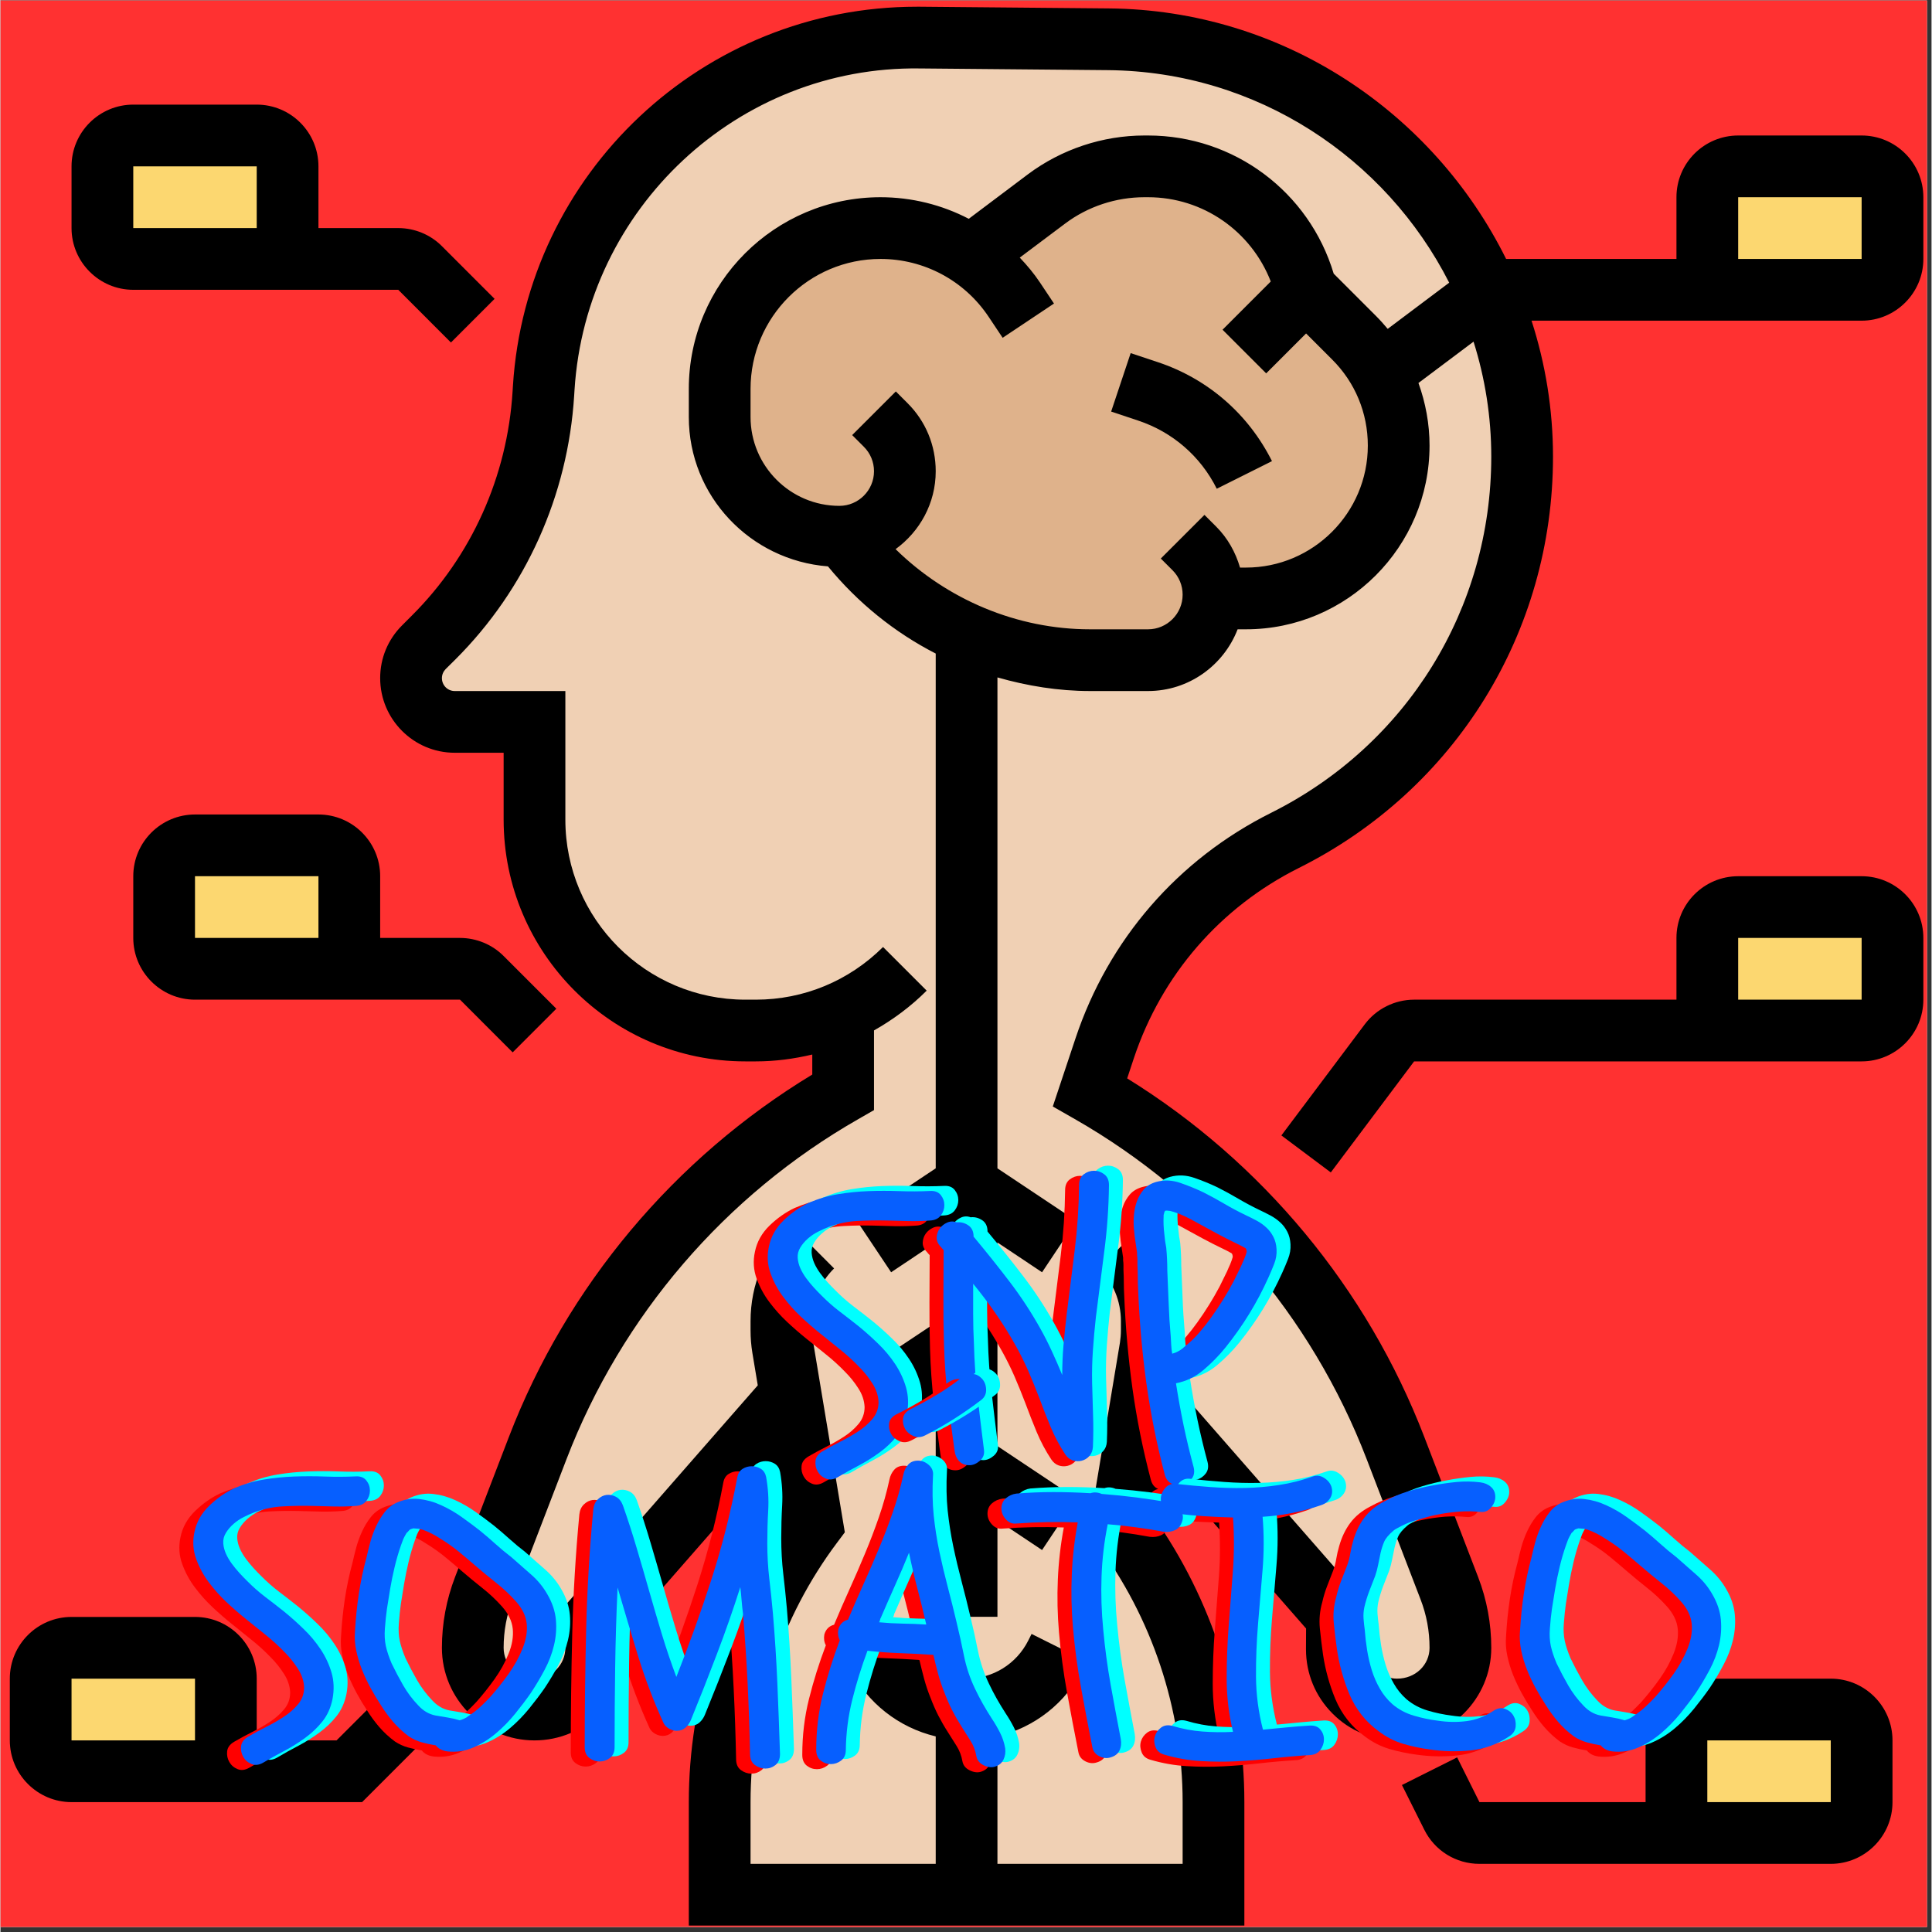 <svg xmlns="http://www.w3.org/2000/svg" xmlns:xlink="http://www.w3.org/1999/xlink" width="566" zoomAndPan="magnify" viewBox="0 0 425.04 425.25" height="566" preserveAspectRatio="xMidYMid meet" version="1.0"><rect x="0" y="0" width="425.04" height="425.25" fill="#333333" stroke="none"/><defs><g/><clipPath id="ff3794d0e4"><path d="M 0 0.105 L 424.043 0.105 L 424.043 424.148 L 0 424.148 Z M 0 0.105 " clip-rule="nonzero"/></clipPath><clipPath id="6ce9d7b118"><path d="M 281 192 L 423.922 192 L 423.922 259 L 281 259 Z M 281 192 " clip-rule="nonzero"/></clipPath><clipPath id="2c5efcb3b1"><path d="M 83.574 1.48 L 423.242 1.48 L 423.242 423.836 L 83.574 423.836 Z M 83.574 1.48 " clip-rule="nonzero"/></clipPath></defs><g clip-path="url(#ff3794d0e4)"><path fill="#ffffff" d="M 0 0.105 L 424.043 0.105 L 424.043 424.148 L 0 424.148 Z M 0 0.105 " fill-opacity="1" fill-rule="nonzero"/><path fill="#ff3131" d="M 0 0.105 L 424.043 0.105 L 424.043 424.148 L 0 424.148 Z M 0 0.105 " fill-opacity="1" fill-rule="nonzero"/></g><path fill="#fcd770" d="M 416.449 43.41 L 416.449 56.996 C 416.449 60.711 413.398 63.789 409.656 63.789 L 375.691 63.789 L 375.691 43.41 C 375.691 39.668 378.742 36.617 382.484 36.617 L 409.656 36.617 C 413.398 36.617 416.449 39.668 416.449 43.41 " fill-opacity="1" fill-rule="nonzero"/><path fill="#fcd770" d="M 416.449 206.449 L 416.449 220.035 C 416.449 223.75 413.398 226.828 409.656 226.828 L 375.691 226.828 L 375.691 206.449 C 375.691 202.707 378.742 199.656 382.484 199.656 L 409.656 199.656 C 413.398 199.656 416.449 202.707 416.449 206.449 " fill-opacity="1" fill-rule="nonzero"/><path fill="#fcd770" d="M 409.656 383.078 L 409.656 396.664 C 409.656 400.379 406.605 403.457 402.863 403.457 L 368.898 403.457 L 368.898 383.078 C 368.898 379.336 371.949 376.285 375.691 376.285 L 402.863 376.285 C 406.605 376.285 409.656 379.336 409.656 383.078 " fill-opacity="1" fill-rule="nonzero"/><path fill="#fcd770" d="M 49.609 369.488 L 49.609 389.871 L 15.641 389.871 C 11.902 389.871 8.848 386.793 8.848 383.078 L 8.848 369.488 C 8.848 365.75 11.902 362.695 15.641 362.695 L 42.816 362.695 C 46.559 362.695 49.609 365.75 49.609 369.488 " fill-opacity="1" fill-rule="nonzero"/><path fill="#fcd770" d="M 76.781 192.863 L 76.781 213.242 L 42.816 213.242 C 39.074 213.242 36.023 210.164 36.023 206.449 L 36.023 192.863 C 36.023 189.121 39.074 186.07 42.816 186.07 L 69.988 186.07 C 73.73 186.07 76.781 189.121 76.781 192.863 " fill-opacity="1" fill-rule="nonzero"/><path fill="#fcd770" d="M 63.195 36.617 L 63.195 56.996 L 29.23 56.996 C 25.488 56.996 22.438 53.918 22.438 50.203 L 22.438 36.617 C 22.438 32.875 25.488 29.824 29.23 29.824 L 56.402 29.824 C 60.145 29.824 63.195 32.875 63.195 36.617 " fill-opacity="1" fill-rule="nonzero"/><path fill="#f0d0b4" d="M 307.012 318.672 C 294.301 285.66 270.605 258.012 239.824 240.418 L 243.008 230.758 C 249.668 210.855 263.945 194.348 282.68 184.98 C 298.656 176.969 311.762 164.789 320.785 150.191 C 329.914 135.516 334.93 118.402 334.93 100.543 C 334.93 87.699 332.277 75.387 327.473 64.238 C 322.91 53.598 316.328 43.941 308.312 35.793 C 291.809 19.207 269.039 8.887 243.828 8.621 L 202.379 8.273 C 158.699 7.93 122.293 41.766 119.586 85.391 L 119.508 86.664 C 118.207 107.125 109.609 126.07 95.332 140.348 C 93.977 141.699 93.156 142.523 93.156 142.523 C 91.402 144.273 90.371 146.715 90.371 149.316 C 90.371 154.598 94.641 158.895 99.949 158.895 L 117.543 158.895 L 117.543 180.418 C 117.543 206.023 138.32 226.828 163.953 226.828 L 166.238 226.828 C 172.977 226.828 179.504 225.398 185.477 222.609 L 185.477 240.418 C 170.113 249.227 156.473 260.504 145.113 273.773 C 133.703 287.016 124.602 302.168 118.285 318.672 L 106.398 349.562 C 104.777 353.727 103.957 358.211 103.957 362.695 C 103.957 366.41 105.441 369.809 107.965 372.277 C 110.406 374.77 113.801 376.285 117.543 376.285 C 121.285 376.285 124.68 374.77 127.121 372.277 C 129.645 369.809 131.129 366.41 131.129 362.695 L 131.129 355.902 L 173.934 306.969 L 178.684 335.523 C 165.441 353.172 158.305 374.586 158.305 396.664 L 158.305 417.043 L 266.996 417.043 L 266.996 396.664 C 266.996 385.652 265.219 374.77 261.77 364.449 C 258.293 354.125 253.277 344.332 246.617 335.523 L 251.367 306.969 L 294.168 355.902 L 294.168 363.016 C 294.168 370.367 300.086 376.285 307.359 376.285 L 307.676 376.285 C 315.293 376.285 321.344 370.152 321.344 362.695 C 321.344 358.211 320.52 353.727 318.902 349.562 L 307.012 318.672 " fill-opacity="1" fill-rule="nonzero"/><path fill="#dfb28b" d="M 185.477 118.055 C 185.211 118.137 184.918 118.137 184.652 118.137 C 177.383 118.137 170.801 115.137 166.051 110.387 C 161.301 105.637 158.305 99.031 158.305 91.758 L 158.305 85.574 C 158.305 66.02 174.145 50.203 193.703 50.203 C 199.621 50.203 205.301 51.688 210.395 54.395 C 211.508 55.004 212.516 55.617 213.523 56.305 L 230.242 43.809 C 236.508 39.109 244.043 36.617 251.789 36.617 L 252.586 36.617 C 269.039 36.617 283.371 47.812 287.375 63.789 L 297.91 74.297 C 300.219 76.605 302.184 79.262 303.75 82.125 C 306.324 87.008 307.758 92.449 307.758 98.074 C 307.758 107.387 303.961 115.746 297.91 121.852 C 291.809 127.902 283.422 131.723 274.133 131.723 L 266.918 131.723 C 266.785 135.305 265.164 138.703 262.777 141.09 C 260.203 143.664 256.539 145.309 252.586 145.309 L 239.824 145.309 C 230.297 145.309 221.062 143.32 212.648 139.605 C 201.98 134.961 192.613 127.637 185.477 118.137 L 185.477 118.055 " fill-opacity="1" fill-rule="nonzero"/><path fill="#000000" d="M 254.738 79.711 L 248.766 77.723 L 244.469 90.59 L 250.438 92.582 C 258 95.102 264.156 100.438 267.715 107.574 L 279.867 101.496 C 274.664 91.121 265.75 83.375 254.738 79.711 " fill-opacity="1" fill-rule="nonzero"/><path fill="#000000" d="M 402.863 396.664 L 375.691 396.664 L 375.691 383.078 L 402.863 383.078 Z M 402.863 369.488 L 375.691 369.488 C 368.207 369.488 362.102 375.566 362.102 383.078 L 362.102 396.664 L 325.535 396.664 L 320.625 386.816 L 308.473 392.895 L 313.383 402.715 C 315.691 407.359 320.363 410.25 325.535 410.25 L 402.863 410.25 C 410.348 410.25 416.449 404.148 416.449 396.664 L 416.449 383.078 C 416.449 375.566 410.348 369.488 402.863 369.488 " fill-opacity="1" fill-rule="nonzero"/><g clip-path="url(#6ce9d7b118)"><path fill="#000000" d="M 409.656 220.035 L 382.484 220.035 L 382.484 206.449 L 409.656 206.449 Z M 409.656 192.863 L 382.484 192.863 C 375 192.863 368.898 198.941 368.898 206.449 L 368.898 220.035 L 311.152 220.035 C 306.906 220.035 302.848 222.055 300.301 225.449 L 281.938 249.918 L 292.816 258.062 L 311.152 233.621 L 409.656 233.621 C 417.141 233.621 423.242 227.52 423.242 220.035 L 423.242 206.449 C 423.242 198.941 417.141 192.863 409.656 192.863 " fill-opacity="1" fill-rule="nonzero"/></g><g clip-path="url(#2c5efcb3b1)"><path fill="#000000" d="M 409.656 56.996 L 382.484 56.996 L 382.484 43.41 L 409.656 43.41 Z M 272.836 124.93 C 271.852 121.559 270.129 118.453 267.582 115.906 L 265.008 113.332 L 255.398 122.938 L 257.973 125.512 C 259.406 126.945 260.203 128.855 260.203 130.898 C 260.203 135.094 256.781 138.516 252.586 138.516 L 239.824 138.516 C 223.77 138.516 208.352 131.988 197.02 120.871 C 202.328 117.02 205.855 110.785 205.855 103.727 C 205.855 98.047 203.652 92.715 199.648 88.734 L 197.074 86.16 L 187.465 95.766 L 190.039 98.34 C 191.473 99.773 192.27 101.684 192.27 103.727 C 192.27 107.918 188.848 111.344 184.652 111.344 C 173.852 111.344 165.098 102.559 165.098 91.785 L 165.098 85.602 C 165.098 69.812 177.941 56.996 193.703 56.996 C 203.281 56.996 212.172 61.746 217.504 69.734 L 220.586 74.352 L 231.887 66.812 L 228.809 62.195 C 227.484 60.207 225.973 58.402 224.352 56.703 L 234.328 49.219 C 239.32 45.453 245.527 43.41 251.789 43.41 L 252.586 43.41 C 264.688 43.41 275.301 50.891 279.602 61.957 L 268.988 72.574 L 278.594 82.18 L 287.375 73.395 L 293.109 79.129 C 298.176 84.168 300.965 90.91 300.965 98.074 C 300.965 112.883 288.914 124.93 274.133 124.93 Z M 279.68 178.906 C 259.141 189.176 243.855 206.82 236.613 228.582 L 231.625 243.547 L 236.453 246.309 C 265.777 263.051 288.57 289.613 300.699 321.141 L 312.559 352.004 C 313.887 355.426 314.551 359.008 314.551 362.695 C 314.551 366.438 311.473 369.488 307.387 369.488 C 305.66 369.488 304.043 368.801 302.82 367.578 C 301.602 366.387 300.938 364.766 300.938 363.043 L 300.965 353.355 L 258.609 304.926 L 259.805 297.762 C 260.07 296.145 260.203 294.496 260.203 292.824 L 260.203 290.781 C 260.203 282.77 257.07 275.23 251.418 269.555 L 241.812 279.188 C 244.918 282.266 246.617 286.379 246.617 290.781 L 246.617 292.824 C 246.617 293.727 246.535 294.629 246.402 295.531 L 239.453 337.273 L 241.176 339.582 C 253.438 355.93 260.203 376.203 260.203 396.664 L 260.203 410.25 L 219.441 410.25 L 219.441 382.199 C 227.59 380.238 234.516 374.875 238.391 367.156 L 239.105 365.723 L 226.953 359.645 L 226.234 361.078 C 223.637 366.254 218.434 369.488 212.648 369.488 C 206.863 369.488 201.664 366.254 199.062 361.078 L 198.348 359.645 L 186.191 365.723 L 186.91 367.156 C 190.785 374.875 197.711 380.238 205.855 382.199 L 205.855 410.25 L 165.098 410.25 L 165.098 396.664 C 165.098 376.203 171.863 355.93 184.121 339.582 L 185.848 337.273 L 178.895 295.508 C 178.762 294.629 178.684 293.727 178.684 292.824 L 178.684 290.781 C 178.684 286.379 180.383 282.266 183.484 279.188 L 173.879 269.555 C 168.227 275.23 165.098 282.77 165.098 290.781 L 165.098 292.824 C 165.098 294.496 165.23 296.145 165.496 297.762 L 166.688 304.926 L 124.336 353.328 L 124.336 362.695 C 124.336 366.438 121.285 369.488 117.543 369.488 C 113.801 369.488 110.75 366.438 110.75 362.695 C 110.75 359.008 111.414 355.426 112.738 352.004 L 124.602 321.141 C 136.73 289.613 159.523 263.051 188.848 246.309 L 192.27 244.344 L 192.27 226.805 C 196.461 224.441 200.391 221.523 203.867 218.047 L 194.262 208.441 C 186.777 215.895 176.824 220.035 166.266 220.035 L 163.93 220.035 C 142.09 220.035 124.336 202.258 124.336 180.418 L 124.336 152.102 L 99.977 152.102 C 98.41 152.102 97.164 150.828 97.164 149.262 C 97.164 148.52 97.453 147.832 97.984 147.273 L 100.133 145.148 C 115.605 129.707 124.895 109.086 126.273 87.09 L 126.352 85.84 C 128.875 45.797 162.336 14.512 202.328 15.066 L 243.777 15.441 C 276.551 15.73 304.918 34.758 318.875 62.223 L 305.34 72.387 C 304.52 71.406 303.645 70.422 302.715 69.496 L 293.453 60.234 C 288.066 42.242 271.535 29.824 252.586 29.824 L 251.789 29.824 C 242.609 29.824 233.535 32.848 226.184 38.34 L 213.129 48.16 C 207.211 45.082 200.574 43.41 193.703 43.41 C 170.43 43.41 151.508 62.328 151.508 85.602 L 151.508 91.785 C 151.508 109.191 165.043 123.336 182.133 124.664 C 188.688 132.652 196.781 139.207 205.855 143.852 L 205.855 257.16 L 188.5 268.73 L 196.039 280.035 L 205.855 273.48 L 205.855 291.129 L 188.5 302.699 L 196.039 314.004 L 205.855 307.449 L 205.855 355.875 L 219.441 355.875 L 219.441 334.621 L 229.262 341.176 L 236.797 329.871 L 219.441 318.301 L 219.441 273.48 L 229.262 280.035 L 236.797 268.73 L 219.441 257.16 L 219.441 149.105 C 226.023 150.988 232.871 152.102 239.824 152.102 L 252.586 152.102 C 261.582 152.102 269.254 146.426 272.305 138.516 L 274.133 138.516 C 296.426 138.516 314.551 120.363 314.551 98.074 C 314.551 93.297 313.676 88.652 312.109 84.301 L 324.234 75.199 C 326.758 83.188 328.137 91.707 328.137 100.516 C 328.137 133.926 309.586 163.965 279.68 178.906 Z M 409.656 29.824 L 382.484 29.824 C 375 29.824 368.898 35.898 368.898 43.41 L 368.898 56.996 L 331.402 56.996 C 315.371 24.676 282.227 2.172 243.91 1.852 L 202.461 1.48 C 202.195 1.48 201.93 1.48 201.664 1.48 C 154.695 1.48 115.738 38.023 112.793 84.965 L 112.715 86.211 C 111.547 104.922 103.664 122.434 90.527 135.516 L 88.379 137.668 C 85.273 140.773 83.574 144.883 83.574 149.262 C 83.574 158.312 90.926 165.688 99.977 165.688 L 110.75 165.688 L 110.75 180.418 C 110.75 209.766 134.605 233.621 163.93 233.621 L 166.266 233.621 C 170.508 233.621 174.648 233.066 178.684 232.109 L 178.684 236.516 C 148.324 254.906 124.68 283.059 111.918 316.258 L 100.055 347.121 C 98.145 352.109 97.164 357.336 97.164 362.695 C 97.164 373.922 106.293 383.078 117.543 383.078 C 128.793 383.078 137.922 373.922 137.922 362.695 L 137.922 358.449 L 169.582 322.254 L 171.52 333.824 C 158.594 352.082 151.508 374.266 151.508 396.664 L 151.508 423.836 L 273.789 423.836 L 273.789 396.637 C 273.789 374.266 266.703 352.082 253.781 333.824 L 255.719 322.254 L 287.375 358.449 L 287.352 363.016 C 287.352 368.375 289.418 373.391 293.215 377.184 C 296.984 380.98 302.023 383.078 307.703 383.078 C 318.98 383.078 328.137 373.922 328.137 362.695 C 328.137 357.336 327.156 352.109 325.242 347.121 L 313.383 316.258 C 300.805 283.566 277.719 255.754 247.996 237.363 L 249.48 232.879 C 255.613 214.543 268.484 199.711 285.758 191.059 C 320.281 173.809 341.723 139.102 341.723 100.516 C 341.723 90.086 340.051 80.031 337 70.582 L 409.656 70.582 C 417.141 70.582 423.242 64.48 423.242 56.996 L 423.242 43.41 C 423.242 35.898 417.141 29.824 409.656 29.824 " fill-opacity="1" fill-rule="nonzero"/></g><path fill="#000000" d="M 29.23 36.617 L 56.402 36.617 L 56.402 50.203 L 29.23 50.203 Z M 29.23 63.789 L 87.555 63.789 L 99.152 75.387 L 108.758 65.781 L 97.164 54.184 C 94.641 51.637 91.141 50.203 87.555 50.203 L 69.988 50.203 L 69.988 36.617 C 69.988 29.105 63.887 23.027 56.402 23.027 L 29.23 23.027 C 21.746 23.027 15.641 29.105 15.641 36.617 L 15.641 50.203 C 15.641 57.688 21.746 63.789 29.23 63.789 " fill-opacity="1" fill-rule="nonzero"/><path fill="#000000" d="M 69.988 206.449 L 42.816 206.449 L 42.816 192.863 L 69.988 192.863 Z M 69.988 179.277 L 42.816 179.277 C 35.332 179.277 29.23 185.352 29.23 192.863 L 29.23 206.449 C 29.23 213.934 35.332 220.035 42.816 220.035 L 101.145 220.035 L 112.738 231.633 L 122.348 222.027 L 110.75 210.43 C 108.227 207.883 104.727 206.449 101.145 206.449 L 83.574 206.449 L 83.574 192.863 C 83.574 185.352 77.473 179.277 69.988 179.277 " fill-opacity="1" fill-rule="nonzero"/><path fill="#000000" d="M 42.816 383.078 L 15.641 383.078 L 15.641 369.488 L 42.816 369.488 Z M 73.969 383.078 L 56.402 383.078 L 56.402 369.488 C 56.402 361.98 50.301 355.902 42.816 355.902 L 15.641 355.902 C 8.16 355.902 2.055 361.98 2.055 369.488 L 2.055 383.078 C 2.055 390.559 8.16 396.664 15.641 396.664 L 79.594 396.664 L 95.172 381.086 L 85.566 371.48 L 73.969 383.078 " fill-opacity="1" fill-rule="nonzero"/><g fill="#ff0000" fill-opacity="1"><g transform="translate(166.231, 324.529)"><g><path d="M 19.688 -22.562 C 18.363 -23.938 16.961 -25.211 15.484 -26.391 C 14.004 -27.578 12.535 -28.758 11.078 -29.938 C 9.617 -31.113 8.203 -32.348 6.828 -33.641 C 5.461 -34.93 4.203 -36.344 3.047 -37.875 C 1.836 -39.469 0.891 -41.211 0.203 -43.109 C -0.484 -45.004 -0.609 -46.969 -0.172 -49 C 0.273 -51.195 1.348 -53.117 3.047 -54.766 C 4.742 -56.41 6.582 -57.703 8.562 -58.641 C 10.707 -59.566 12.875 -60.207 15.062 -60.562 C 17.258 -60.926 19.484 -61.148 21.734 -61.234 C 23.992 -61.316 26.258 -61.316 28.531 -61.234 C 30.812 -61.148 33.078 -61.16 35.328 -61.266 C 36.367 -61.328 37.148 -61.023 37.672 -60.359 C 38.191 -59.703 38.453 -58.961 38.453 -58.141 C 38.453 -57.316 38.191 -56.562 37.672 -55.875 C 37.148 -55.188 36.367 -54.816 35.328 -54.766 C 33.734 -54.648 32.156 -54.609 30.594 -54.641 C 29.031 -54.672 27.453 -54.711 25.859 -54.766 C 23.711 -54.816 21.555 -54.785 19.391 -54.672 C 17.223 -54.566 15.098 -54.129 13.016 -53.359 C 12.297 -53.086 11.523 -52.742 10.703 -52.328 C 9.879 -51.922 9.125 -51.414 8.438 -50.812 C 7.75 -50.207 7.188 -49.547 6.75 -48.828 C 6.312 -48.117 6.117 -47.352 6.172 -46.531 C 6.234 -45.758 6.426 -45.004 6.75 -44.266 C 7.082 -43.523 7.508 -42.797 8.031 -42.078 C 8.551 -41.367 9.113 -40.68 9.719 -40.016 C 10.32 -39.359 10.898 -38.758 11.453 -38.219 C 12.711 -36.945 14.023 -35.789 15.391 -34.75 C 16.766 -33.707 18.141 -32.641 19.516 -31.547 C 20.941 -30.391 22.379 -29.109 23.828 -27.703 C 25.285 -26.305 26.551 -24.797 27.625 -23.172 C 28.695 -21.555 29.492 -19.844 30.016 -18.031 C 30.535 -16.219 30.602 -14.297 30.219 -12.266 C 29.832 -10.348 29.102 -8.719 28.031 -7.375 C 26.969 -6.031 25.707 -4.82 24.25 -3.75 C 22.789 -2.676 21.254 -1.711 19.641 -0.859 C 18.023 -0.016 16.473 0.848 14.984 1.734 C 14.055 2.273 13.191 2.379 12.391 2.047 C 11.598 1.723 10.992 1.203 10.578 0.484 C 10.172 -0.223 10.008 -1 10.094 -1.844 C 10.176 -2.695 10.68 -3.398 11.609 -3.953 C 12.93 -4.723 14.25 -5.438 15.562 -6.094 C 16.883 -6.75 18.176 -7.488 19.438 -8.312 C 20.645 -9.082 21.703 -10.004 22.609 -11.078 C 23.516 -12.148 23.969 -13.398 23.969 -14.828 C 23.906 -16.254 23.445 -17.625 22.594 -18.938 C 21.75 -20.258 20.781 -21.469 19.688 -22.562 Z M 19.688 -22.562 "/></g></g><g transform="translate(200.899, 324.529)"><g><path d="M 3.625 -48.266 C 3.508 -48.367 3.41 -48.473 3.328 -48.578 C 3.254 -48.691 3.16 -48.805 3.047 -48.922 C 2.391 -49.578 2.07 -50.273 2.094 -51.016 C 2.125 -51.754 2.344 -52.41 2.75 -52.984 C 3.164 -53.566 3.719 -54.008 4.406 -54.312 C 5.094 -54.613 5.789 -54.629 6.5 -54.359 C 7.383 -54.461 8.223 -54.254 9.016 -53.734 C 9.816 -53.211 10.219 -52.375 10.219 -51.219 C 13.008 -47.875 15.641 -44.582 18.109 -41.344 C 20.586 -38.102 22.844 -34.672 24.875 -31.047 C 25.801 -29.398 26.66 -27.711 27.453 -25.984 C 28.254 -24.254 29.016 -22.508 29.734 -20.75 C 29.734 -23 29.828 -25.223 30.016 -27.422 C 30.211 -29.617 30.445 -31.867 30.719 -34.172 C 31.32 -38.898 31.91 -43.609 32.484 -48.297 C 33.066 -52.992 33.383 -57.758 33.438 -62.594 C 33.438 -63.633 33.781 -64.414 34.469 -64.938 C 35.156 -65.457 35.91 -65.719 36.734 -65.719 C 37.555 -65.719 38.305 -65.457 38.984 -64.938 C 39.672 -64.414 40.016 -63.633 40.016 -62.594 C 39.961 -57.645 39.617 -52.77 38.984 -47.969 C 38.359 -43.164 37.742 -38.348 37.141 -33.516 C 36.867 -31.047 36.648 -28.613 36.484 -26.219 C 36.316 -23.832 36.258 -21.406 36.312 -18.938 C 36.375 -16.582 36.441 -14.25 36.516 -11.938 C 36.598 -9.633 36.586 -7.301 36.484 -4.938 C 36.43 -4.113 36.172 -3.441 35.703 -2.922 C 35.234 -2.398 34.664 -2.055 34 -1.891 C 33.344 -1.723 32.688 -1.75 32.031 -1.969 C 31.375 -2.195 30.828 -2.641 30.391 -3.297 C 29.129 -5.211 28.055 -7.227 27.172 -9.344 C 26.297 -11.457 25.473 -13.555 24.703 -15.641 C 23.93 -17.672 23.133 -19.633 22.312 -21.531 C 21.488 -23.426 20.555 -25.305 19.516 -27.172 C 18.141 -29.641 16.672 -32 15.109 -34.25 C 13.547 -36.508 11.883 -38.707 10.125 -40.844 C 10.125 -38.594 10.125 -36.383 10.125 -34.219 C 10.125 -32.051 10.18 -29.844 10.297 -27.594 C 10.398 -23.633 10.672 -19.719 11.109 -15.844 C 11.555 -11.977 12.023 -8.098 12.516 -4.203 C 12.629 -3.266 12.312 -2.477 11.562 -1.844 C 10.82 -1.219 10.07 -0.906 9.312 -0.906 C 8.32 -0.906 7.551 -1.219 7 -1.844 C 6.445 -2.477 6.117 -3.266 6.016 -4.203 C 5.461 -8.098 4.969 -11.977 4.531 -15.844 C 4.094 -19.719 3.816 -23.633 3.703 -27.594 C 3.598 -31.051 3.555 -34.492 3.578 -37.922 C 3.609 -41.348 3.625 -44.797 3.625 -48.266 Z M 3.625 -48.266 "/></g></g><g transform="translate(242.978, 324.529)"><g><path d="M 4.125 -47.688 C 4.008 -48.562 3.883 -49.41 3.75 -50.234 C 3.613 -51.055 3.516 -51.879 3.453 -52.703 C 3.348 -53.691 3.336 -54.734 3.422 -55.828 C 3.504 -56.93 3.723 -57.977 4.078 -58.969 C 4.43 -59.957 4.938 -60.832 5.594 -61.594 C 6.258 -62.363 7.164 -62.914 8.312 -63.25 C 10.07 -63.738 11.859 -63.664 13.672 -63.031 C 15.484 -62.406 17.188 -61.707 18.781 -60.938 C 20.312 -60.164 21.816 -59.344 23.297 -58.469 C 24.785 -57.594 26.328 -56.77 27.922 -56 C 28.742 -55.613 29.566 -55.203 30.391 -54.766 C 31.211 -54.328 31.938 -53.816 32.562 -53.234 C 33.195 -52.66 33.719 -51.973 34.125 -51.172 C 34.539 -50.379 34.773 -49.461 34.828 -48.422 C 34.891 -47.328 34.711 -46.254 34.297 -45.203 C 33.891 -44.16 33.461 -43.148 33.016 -42.172 C 30.547 -36.672 27.391 -31.535 23.547 -26.766 C 22.117 -25.004 20.516 -23.367 18.734 -21.859 C 16.953 -20.348 14.938 -19.375 12.688 -18.938 C 13.176 -15.812 13.734 -12.738 14.359 -9.719 C 14.992 -6.695 15.723 -3.648 16.547 -0.578 C 16.828 0.461 16.707 1.328 16.188 2.016 C 15.664 2.703 15.02 3.156 14.25 3.375 C 13.477 3.594 12.68 3.535 11.859 3.203 C 11.035 2.879 10.488 2.195 10.219 1.156 C 8.457 -5.539 7.109 -12.25 6.172 -18.969 C 5.242 -25.695 4.641 -32.551 4.359 -39.531 C 4.305 -40.457 4.281 -41.359 4.281 -42.234 C 4.281 -43.117 4.254 -44.031 4.203 -44.969 C 4.203 -45.352 4.203 -45.723 4.203 -46.078 C 4.203 -46.43 4.176 -46.773 4.125 -47.109 Z M 9.969 -55.672 C 9.906 -54.461 9.957 -53.172 10.125 -51.797 C 10.188 -51.191 10.227 -50.805 10.25 -50.641 C 10.281 -50.484 10.297 -50.348 10.297 -50.234 L 10.547 -48.75 C 10.703 -47.102 10.781 -45.43 10.781 -43.734 C 10.895 -41.316 10.992 -38.91 11.078 -36.516 C 11.16 -34.129 11.312 -31.727 11.531 -29.312 C 11.582 -28.656 11.617 -28 11.641 -27.344 C 11.672 -26.688 11.742 -26.055 11.859 -25.453 C 12.41 -25.609 12.797 -25.754 13.016 -25.891 C 13.234 -26.035 13.453 -26.16 13.672 -26.266 C 14.004 -26.484 14.25 -26.676 14.406 -26.844 C 15.781 -27.945 16.93 -29.047 17.859 -30.141 C 18.797 -31.234 19.676 -32.359 20.5 -33.516 C 22.312 -36.047 23.93 -38.656 25.359 -41.344 C 25.641 -41.945 25.914 -42.508 26.188 -43.031 C 26.457 -43.551 26.734 -44.113 27.016 -44.719 C 27.117 -44.988 27.223 -45.234 27.328 -45.453 C 27.441 -45.672 27.555 -45.922 27.672 -46.203 C 27.941 -46.859 28.133 -47.406 28.25 -47.844 C 28.25 -48.227 28.164 -48.504 28 -48.672 C 27.227 -49.109 26.648 -49.41 26.266 -49.578 C 24.672 -50.348 23.133 -51.129 21.656 -51.922 C 20.176 -52.711 18.641 -53.551 17.047 -54.438 C 16.273 -54.875 15.488 -55.285 14.688 -55.672 C 13.895 -56.055 13.062 -56.383 12.188 -56.656 C 12.02 -56.707 11.836 -56.758 11.641 -56.812 C 11.453 -56.875 11.281 -56.906 11.125 -56.906 C 10.738 -56.957 10.516 -56.969 10.453 -56.938 C 10.398 -56.914 10.348 -56.906 10.297 -56.906 C 10.18 -56.738 10.109 -56.57 10.078 -56.406 C 10.055 -56.238 10.02 -56.102 9.969 -56 Z M 9.969 -55.672 "/></g></g></g><g fill="#00ffff" fill-opacity="1"><g transform="translate(172.373, 322.293)"><g><path d="M 19.688 -22.562 C 18.363 -23.938 16.961 -25.211 15.484 -26.391 C 14.004 -27.578 12.535 -28.758 11.078 -29.938 C 9.617 -31.113 8.203 -32.348 6.828 -33.641 C 5.461 -34.93 4.203 -36.344 3.047 -37.875 C 1.836 -39.469 0.891 -41.211 0.203 -43.109 C -0.484 -45.004 -0.609 -46.969 -0.172 -49 C 0.273 -51.195 1.348 -53.117 3.047 -54.766 C 4.742 -56.41 6.582 -57.703 8.562 -58.641 C 10.707 -59.566 12.875 -60.207 15.062 -60.562 C 17.258 -60.926 19.484 -61.148 21.734 -61.234 C 23.992 -61.316 26.258 -61.316 28.531 -61.234 C 30.812 -61.148 33.078 -61.16 35.328 -61.266 C 36.367 -61.328 37.148 -61.023 37.672 -60.359 C 38.191 -59.703 38.453 -58.961 38.453 -58.141 C 38.453 -57.316 38.191 -56.562 37.672 -55.875 C 37.148 -55.188 36.367 -54.816 35.328 -54.766 C 33.734 -54.648 32.156 -54.609 30.594 -54.641 C 29.031 -54.672 27.453 -54.711 25.859 -54.766 C 23.711 -54.816 21.555 -54.785 19.391 -54.672 C 17.223 -54.566 15.098 -54.129 13.016 -53.359 C 12.297 -53.086 11.523 -52.742 10.703 -52.328 C 9.879 -51.922 9.125 -51.414 8.438 -50.812 C 7.75 -50.207 7.188 -49.547 6.75 -48.828 C 6.312 -48.117 6.117 -47.352 6.172 -46.531 C 6.234 -45.758 6.426 -45.004 6.75 -44.266 C 7.082 -43.523 7.508 -42.797 8.031 -42.078 C 8.551 -41.367 9.113 -40.68 9.719 -40.016 C 10.32 -39.359 10.898 -38.758 11.453 -38.219 C 12.711 -36.945 14.023 -35.789 15.391 -34.75 C 16.766 -33.707 18.141 -32.641 19.516 -31.547 C 20.941 -30.391 22.379 -29.109 23.828 -27.703 C 25.285 -26.305 26.551 -24.797 27.625 -23.172 C 28.695 -21.555 29.492 -19.844 30.016 -18.031 C 30.535 -16.219 30.602 -14.297 30.219 -12.266 C 29.832 -10.348 29.102 -8.719 28.031 -7.375 C 26.969 -6.031 25.707 -4.82 24.25 -3.75 C 22.789 -2.676 21.254 -1.711 19.641 -0.859 C 18.023 -0.016 16.473 0.848 14.984 1.734 C 14.055 2.273 13.191 2.379 12.391 2.047 C 11.598 1.723 10.992 1.203 10.578 0.484 C 10.172 -0.223 10.008 -1 10.094 -1.844 C 10.176 -2.695 10.68 -3.398 11.609 -3.953 C 12.93 -4.723 14.25 -5.438 15.562 -6.094 C 16.883 -6.75 18.176 -7.488 19.438 -8.312 C 20.645 -9.082 21.703 -10.004 22.609 -11.078 C 23.516 -12.148 23.969 -13.398 23.969 -14.828 C 23.906 -16.254 23.445 -17.625 22.594 -18.938 C 21.75 -20.258 20.781 -21.469 19.688 -22.562 Z M 19.688 -22.562 "/></g></g><g transform="translate(207.04, 322.293)"><g><path d="M 3.625 -48.266 C 3.508 -48.367 3.41 -48.473 3.328 -48.578 C 3.254 -48.691 3.16 -48.805 3.047 -48.922 C 2.391 -49.578 2.07 -50.273 2.094 -51.016 C 2.125 -51.754 2.344 -52.41 2.75 -52.984 C 3.164 -53.566 3.719 -54.008 4.406 -54.312 C 5.094 -54.613 5.789 -54.629 6.5 -54.359 C 7.383 -54.461 8.223 -54.254 9.016 -53.734 C 9.816 -53.211 10.219 -52.375 10.219 -51.219 C 13.008 -47.875 15.641 -44.582 18.109 -41.344 C 20.586 -38.102 22.844 -34.672 24.875 -31.047 C 25.801 -29.398 26.66 -27.711 27.453 -25.984 C 28.254 -24.254 29.016 -22.508 29.734 -20.75 C 29.734 -23 29.828 -25.223 30.016 -27.422 C 30.211 -29.617 30.445 -31.867 30.719 -34.172 C 31.32 -38.898 31.91 -43.609 32.484 -48.297 C 33.066 -52.992 33.383 -57.758 33.438 -62.594 C 33.438 -63.633 33.781 -64.414 34.469 -64.938 C 35.156 -65.457 35.91 -65.719 36.734 -65.719 C 37.555 -65.719 38.305 -65.457 38.984 -64.938 C 39.672 -64.414 40.016 -63.633 40.016 -62.594 C 39.961 -57.645 39.617 -52.77 38.984 -47.969 C 38.359 -43.164 37.742 -38.348 37.141 -33.516 C 36.867 -31.047 36.648 -28.613 36.484 -26.219 C 36.316 -23.832 36.258 -21.406 36.312 -18.938 C 36.375 -16.582 36.441 -14.25 36.516 -11.938 C 36.598 -9.633 36.586 -7.301 36.484 -4.938 C 36.43 -4.113 36.172 -3.441 35.703 -2.922 C 35.234 -2.398 34.664 -2.055 34 -1.891 C 33.344 -1.723 32.688 -1.75 32.031 -1.969 C 31.375 -2.195 30.828 -2.641 30.391 -3.297 C 29.129 -5.211 28.055 -7.227 27.172 -9.344 C 26.297 -11.457 25.473 -13.555 24.703 -15.641 C 23.93 -17.672 23.133 -19.633 22.312 -21.531 C 21.488 -23.426 20.555 -25.305 19.516 -27.172 C 18.141 -29.641 16.672 -32 15.109 -34.25 C 13.547 -36.508 11.883 -38.707 10.125 -40.844 C 10.125 -38.594 10.125 -36.383 10.125 -34.219 C 10.125 -32.051 10.18 -29.844 10.297 -27.594 C 10.398 -23.633 10.672 -19.719 11.109 -15.844 C 11.555 -11.977 12.023 -8.098 12.516 -4.203 C 12.629 -3.266 12.312 -2.477 11.562 -1.844 C 10.82 -1.219 10.07 -0.906 9.312 -0.906 C 8.32 -0.906 7.551 -1.219 7 -1.844 C 6.445 -2.477 6.117 -3.266 6.016 -4.203 C 5.461 -8.098 4.969 -11.977 4.531 -15.844 C 4.094 -19.719 3.816 -23.633 3.703 -27.594 C 3.598 -31.051 3.555 -34.492 3.578 -37.922 C 3.609 -41.348 3.625 -44.797 3.625 -48.266 Z M 3.625 -48.266 "/></g></g><g transform="translate(249.119, 322.293)"><g><path d="M 4.125 -47.688 C 4.008 -48.562 3.883 -49.41 3.75 -50.234 C 3.613 -51.055 3.516 -51.879 3.453 -52.703 C 3.348 -53.691 3.336 -54.734 3.422 -55.828 C 3.504 -56.93 3.723 -57.977 4.078 -58.969 C 4.43 -59.957 4.938 -60.832 5.594 -61.594 C 6.258 -62.363 7.164 -62.914 8.312 -63.25 C 10.07 -63.738 11.859 -63.664 13.672 -63.031 C 15.484 -62.406 17.188 -61.707 18.781 -60.938 C 20.312 -60.164 21.816 -59.344 23.297 -58.469 C 24.785 -57.594 26.328 -56.77 27.922 -56 C 28.742 -55.613 29.566 -55.203 30.391 -54.766 C 31.211 -54.328 31.938 -53.816 32.562 -53.234 C 33.195 -52.66 33.719 -51.973 34.125 -51.172 C 34.539 -50.379 34.773 -49.461 34.828 -48.422 C 34.891 -47.328 34.711 -46.254 34.297 -45.203 C 33.891 -44.16 33.461 -43.148 33.016 -42.172 C 30.547 -36.672 27.391 -31.535 23.547 -26.766 C 22.117 -25.004 20.516 -23.367 18.734 -21.859 C 16.953 -20.348 14.938 -19.375 12.688 -18.938 C 13.176 -15.812 13.734 -12.738 14.359 -9.719 C 14.992 -6.695 15.723 -3.648 16.547 -0.578 C 16.828 0.461 16.707 1.328 16.188 2.016 C 15.664 2.703 15.02 3.156 14.25 3.375 C 13.477 3.594 12.68 3.535 11.859 3.203 C 11.035 2.879 10.488 2.195 10.219 1.156 C 8.457 -5.539 7.109 -12.25 6.172 -18.969 C 5.242 -25.695 4.641 -32.551 4.359 -39.531 C 4.305 -40.457 4.281 -41.359 4.281 -42.234 C 4.281 -43.117 4.254 -44.031 4.203 -44.969 C 4.203 -45.352 4.203 -45.723 4.203 -46.078 C 4.203 -46.43 4.176 -46.773 4.125 -47.109 Z M 9.969 -55.672 C 9.906 -54.461 9.957 -53.172 10.125 -51.797 C 10.188 -51.191 10.227 -50.805 10.25 -50.641 C 10.281 -50.484 10.297 -50.348 10.297 -50.234 L 10.547 -48.75 C 10.703 -47.102 10.781 -45.43 10.781 -43.734 C 10.895 -41.316 10.992 -38.91 11.078 -36.516 C 11.16 -34.129 11.312 -31.727 11.531 -29.312 C 11.582 -28.656 11.617 -28 11.641 -27.344 C 11.672 -26.688 11.742 -26.055 11.859 -25.453 C 12.41 -25.609 12.797 -25.754 13.016 -25.891 C 13.234 -26.035 13.453 -26.16 13.672 -26.266 C 14.004 -26.484 14.25 -26.676 14.406 -26.844 C 15.781 -27.945 16.93 -29.047 17.859 -30.141 C 18.797 -31.234 19.676 -32.359 20.5 -33.516 C 22.312 -36.047 23.93 -38.656 25.359 -41.344 C 25.641 -41.945 25.914 -42.508 26.188 -43.031 C 26.457 -43.551 26.734 -44.113 27.016 -44.719 C 27.117 -44.988 27.223 -45.234 27.328 -45.453 C 27.441 -45.672 27.555 -45.922 27.672 -46.203 C 27.941 -46.859 28.133 -47.406 28.25 -47.844 C 28.25 -48.227 28.164 -48.504 28 -48.672 C 27.227 -49.109 26.648 -49.41 26.266 -49.578 C 24.672 -50.348 23.133 -51.129 21.656 -51.922 C 20.176 -52.711 18.641 -53.551 17.047 -54.438 C 16.273 -54.875 15.488 -55.285 14.688 -55.672 C 13.895 -56.055 13.062 -56.383 12.188 -56.656 C 12.02 -56.707 11.836 -56.758 11.641 -56.812 C 11.453 -56.875 11.281 -56.906 11.125 -56.906 C 10.738 -56.957 10.516 -56.969 10.453 -56.938 C 10.398 -56.914 10.348 -56.906 10.297 -56.906 C 10.18 -56.738 10.109 -56.57 10.078 -56.406 C 10.055 -56.238 10.02 -56.102 9.969 -56 Z M 9.969 -55.672 "/></g></g></g><g fill="#065fff" fill-opacity="1"><g transform="translate(169.302, 323.411)"><g><path d="M 19.688 -22.562 C 18.363 -23.938 16.961 -25.211 15.484 -26.391 C 14.004 -27.578 12.535 -28.758 11.078 -29.938 C 9.617 -31.113 8.203 -32.348 6.828 -33.641 C 5.461 -34.93 4.203 -36.344 3.047 -37.875 C 1.836 -39.469 0.891 -41.211 0.203 -43.109 C -0.484 -45.004 -0.609 -46.969 -0.172 -49 C 0.273 -51.195 1.348 -53.117 3.047 -54.766 C 4.742 -56.41 6.582 -57.703 8.562 -58.641 C 10.707 -59.566 12.875 -60.207 15.062 -60.562 C 17.258 -60.926 19.484 -61.148 21.734 -61.234 C 23.992 -61.316 26.258 -61.316 28.531 -61.234 C 30.812 -61.148 33.078 -61.16 35.328 -61.266 C 36.367 -61.328 37.148 -61.023 37.672 -60.359 C 38.191 -59.703 38.453 -58.961 38.453 -58.141 C 38.453 -57.316 38.191 -56.562 37.672 -55.875 C 37.148 -55.188 36.367 -54.816 35.328 -54.766 C 33.734 -54.648 32.156 -54.609 30.594 -54.641 C 29.031 -54.672 27.453 -54.711 25.859 -54.766 C 23.711 -54.816 21.555 -54.785 19.391 -54.672 C 17.223 -54.566 15.098 -54.129 13.016 -53.359 C 12.297 -53.086 11.523 -52.742 10.703 -52.328 C 9.879 -51.922 9.125 -51.414 8.438 -50.812 C 7.75 -50.207 7.188 -49.547 6.75 -48.828 C 6.312 -48.117 6.117 -47.352 6.172 -46.531 C 6.234 -45.758 6.426 -45.004 6.75 -44.266 C 7.082 -43.523 7.508 -42.797 8.031 -42.078 C 8.551 -41.367 9.113 -40.68 9.719 -40.016 C 10.32 -39.359 10.898 -38.758 11.453 -38.219 C 12.711 -36.945 14.023 -35.789 15.391 -34.75 C 16.766 -33.707 18.141 -32.641 19.516 -31.547 C 20.941 -30.391 22.379 -29.109 23.828 -27.703 C 25.285 -26.305 26.551 -24.797 27.625 -23.172 C 28.695 -21.555 29.492 -19.844 30.016 -18.031 C 30.535 -16.219 30.602 -14.297 30.219 -12.266 C 29.832 -10.348 29.102 -8.719 28.031 -7.375 C 26.969 -6.031 25.707 -4.82 24.25 -3.75 C 22.789 -2.676 21.254 -1.711 19.641 -0.859 C 18.023 -0.016 16.473 0.848 14.984 1.734 C 14.055 2.273 13.191 2.379 12.391 2.047 C 11.598 1.723 10.992 1.203 10.578 0.484 C 10.172 -0.223 10.008 -1 10.094 -1.844 C 10.176 -2.695 10.68 -3.398 11.609 -3.953 C 12.93 -4.723 14.25 -5.438 15.562 -6.094 C 16.883 -6.75 18.176 -7.488 19.438 -8.312 C 20.645 -9.082 21.703 -10.004 22.609 -11.078 C 23.516 -12.148 23.969 -13.398 23.969 -14.828 C 23.906 -16.254 23.445 -17.625 22.594 -18.938 C 21.75 -20.258 20.781 -21.469 19.688 -22.562 Z M 19.688 -22.562 "/></g></g><g transform="translate(203.97, 323.411)"><g><path d="M 3.625 -48.266 C 3.508 -48.367 3.41 -48.473 3.328 -48.578 C 3.254 -48.691 3.16 -48.805 3.047 -48.922 C 2.391 -49.578 2.07 -50.273 2.094 -51.016 C 2.125 -51.754 2.344 -52.41 2.75 -52.984 C 3.164 -53.566 3.719 -54.008 4.406 -54.312 C 5.094 -54.613 5.789 -54.629 6.5 -54.359 C 7.383 -54.461 8.223 -54.254 9.016 -53.734 C 9.816 -53.211 10.219 -52.375 10.219 -51.219 C 13.008 -47.875 15.641 -44.582 18.109 -41.344 C 20.586 -38.102 22.844 -34.672 24.875 -31.047 C 25.801 -29.398 26.66 -27.711 27.453 -25.984 C 28.254 -24.254 29.016 -22.508 29.734 -20.75 C 29.734 -23 29.828 -25.223 30.016 -27.422 C 30.211 -29.617 30.445 -31.867 30.719 -34.172 C 31.32 -38.898 31.91 -43.609 32.484 -48.297 C 33.066 -52.992 33.383 -57.758 33.438 -62.594 C 33.438 -63.633 33.781 -64.414 34.469 -64.938 C 35.156 -65.457 35.91 -65.719 36.734 -65.719 C 37.555 -65.719 38.305 -65.457 38.984 -64.938 C 39.672 -64.414 40.016 -63.633 40.016 -62.594 C 39.961 -57.645 39.617 -52.77 38.984 -47.969 C 38.359 -43.164 37.742 -38.348 37.141 -33.516 C 36.867 -31.047 36.648 -28.613 36.484 -26.219 C 36.316 -23.832 36.258 -21.406 36.312 -18.938 C 36.375 -16.582 36.441 -14.25 36.516 -11.938 C 36.598 -9.633 36.586 -7.301 36.484 -4.938 C 36.43 -4.113 36.172 -3.441 35.703 -2.922 C 35.234 -2.398 34.664 -2.055 34 -1.891 C 33.344 -1.723 32.688 -1.75 32.031 -1.969 C 31.375 -2.195 30.828 -2.641 30.391 -3.297 C 29.129 -5.211 28.055 -7.227 27.172 -9.344 C 26.297 -11.457 25.473 -13.555 24.703 -15.641 C 23.93 -17.672 23.133 -19.633 22.312 -21.531 C 21.488 -23.426 20.555 -25.305 19.516 -27.172 C 18.141 -29.641 16.672 -32 15.109 -34.25 C 13.547 -36.508 11.883 -38.707 10.125 -40.844 C 10.125 -38.594 10.125 -36.383 10.125 -34.219 C 10.125 -32.051 10.18 -29.844 10.297 -27.594 C 10.398 -23.633 10.672 -19.719 11.109 -15.844 C 11.555 -11.977 12.023 -8.098 12.516 -4.203 C 12.629 -3.266 12.312 -2.477 11.562 -1.844 C 10.82 -1.219 10.07 -0.906 9.312 -0.906 C 8.32 -0.906 7.551 -1.219 7 -1.844 C 6.445 -2.477 6.117 -3.266 6.016 -4.203 C 5.461 -8.098 4.969 -11.977 4.531 -15.844 C 4.094 -19.719 3.816 -23.633 3.703 -27.594 C 3.598 -31.051 3.555 -34.492 3.578 -37.922 C 3.609 -41.348 3.625 -44.797 3.625 -48.266 Z M 3.625 -48.266 "/></g></g><g transform="translate(246.049, 323.411)"><g><path d="M 4.125 -47.688 C 4.008 -48.562 3.883 -49.41 3.75 -50.234 C 3.613 -51.055 3.516 -51.879 3.453 -52.703 C 3.348 -53.691 3.336 -54.734 3.422 -55.828 C 3.504 -56.93 3.723 -57.977 4.078 -58.969 C 4.43 -59.957 4.938 -60.832 5.594 -61.594 C 6.258 -62.363 7.164 -62.914 8.312 -63.25 C 10.07 -63.738 11.859 -63.664 13.672 -63.031 C 15.484 -62.406 17.188 -61.707 18.781 -60.938 C 20.312 -60.164 21.816 -59.344 23.297 -58.469 C 24.785 -57.594 26.328 -56.77 27.922 -56 C 28.742 -55.613 29.566 -55.203 30.391 -54.766 C 31.211 -54.328 31.938 -53.816 32.562 -53.234 C 33.195 -52.66 33.719 -51.973 34.125 -51.172 C 34.539 -50.379 34.773 -49.461 34.828 -48.422 C 34.891 -47.328 34.711 -46.254 34.297 -45.203 C 33.891 -44.16 33.461 -43.148 33.016 -42.172 C 30.547 -36.672 27.391 -31.535 23.547 -26.766 C 22.117 -25.004 20.516 -23.367 18.734 -21.859 C 16.953 -20.348 14.938 -19.375 12.688 -18.938 C 13.176 -15.812 13.734 -12.738 14.359 -9.719 C 14.992 -6.695 15.723 -3.648 16.547 -0.578 C 16.828 0.461 16.707 1.328 16.188 2.016 C 15.664 2.703 15.02 3.156 14.25 3.375 C 13.477 3.594 12.68 3.535 11.859 3.203 C 11.035 2.879 10.488 2.195 10.219 1.156 C 8.457 -5.539 7.109 -12.25 6.172 -18.969 C 5.242 -25.695 4.641 -32.551 4.359 -39.531 C 4.305 -40.457 4.281 -41.359 4.281 -42.234 C 4.281 -43.117 4.254 -44.031 4.203 -44.969 C 4.203 -45.352 4.203 -45.723 4.203 -46.078 C 4.203 -46.43 4.176 -46.773 4.125 -47.109 Z M 9.969 -55.672 C 9.906 -54.461 9.957 -53.172 10.125 -51.797 C 10.188 -51.191 10.227 -50.805 10.25 -50.641 C 10.281 -50.484 10.297 -50.348 10.297 -50.234 L 10.547 -48.75 C 10.703 -47.102 10.781 -45.43 10.781 -43.734 C 10.895 -41.316 10.992 -38.91 11.078 -36.516 C 11.16 -34.129 11.312 -31.727 11.531 -29.312 C 11.582 -28.656 11.617 -28 11.641 -27.344 C 11.672 -26.688 11.742 -26.055 11.859 -25.453 C 12.41 -25.609 12.797 -25.754 13.016 -25.891 C 13.234 -26.035 13.453 -26.16 13.672 -26.266 C 14.004 -26.484 14.25 -26.676 14.406 -26.844 C 15.781 -27.945 16.93 -29.047 17.859 -30.141 C 18.797 -31.234 19.676 -32.359 20.5 -33.516 C 22.312 -36.047 23.93 -38.656 25.359 -41.344 C 25.641 -41.945 25.914 -42.508 26.188 -43.031 C 26.457 -43.551 26.734 -44.113 27.016 -44.719 C 27.117 -44.988 27.223 -45.234 27.328 -45.453 C 27.441 -45.672 27.555 -45.922 27.672 -46.203 C 27.941 -46.859 28.133 -47.406 28.25 -47.844 C 28.25 -48.227 28.164 -48.504 28 -48.672 C 27.227 -49.109 26.648 -49.41 26.266 -49.578 C 24.672 -50.348 23.133 -51.129 21.656 -51.922 C 20.176 -52.711 18.641 -53.551 17.047 -54.438 C 16.273 -54.875 15.488 -55.285 14.688 -55.672 C 13.895 -56.055 13.062 -56.383 12.188 -56.656 C 12.02 -56.707 11.836 -56.758 11.641 -56.812 C 11.453 -56.875 11.281 -56.906 11.125 -56.906 C 10.738 -56.957 10.516 -56.969 10.453 -56.938 C 10.398 -56.914 10.348 -56.906 10.297 -56.906 C 10.18 -56.738 10.109 -56.57 10.078 -56.406 C 10.055 -56.238 10.02 -56.102 9.969 -56 Z M 9.969 -55.672 "/></g></g></g><g fill="#ff0000" fill-opacity="1"><g transform="translate(39.795, 387.35)"><g><path d="M 19.688 -22.562 C 18.363 -23.938 16.961 -25.211 15.484 -26.391 C 14.004 -27.578 12.535 -28.758 11.078 -29.938 C 9.617 -31.113 8.203 -32.348 6.828 -33.641 C 5.461 -34.93 4.203 -36.344 3.047 -37.875 C 1.836 -39.469 0.891 -41.211 0.203 -43.109 C -0.484 -45.004 -0.609 -46.969 -0.172 -49 C 0.273 -51.195 1.348 -53.117 3.047 -54.766 C 4.742 -56.41 6.582 -57.703 8.562 -58.641 C 10.707 -59.566 12.875 -60.207 15.062 -60.562 C 17.258 -60.926 19.484 -61.148 21.734 -61.234 C 23.992 -61.316 26.258 -61.316 28.531 -61.234 C 30.812 -61.148 33.078 -61.16 35.328 -61.266 C 36.367 -61.328 37.148 -61.023 37.672 -60.359 C 38.191 -59.703 38.453 -58.961 38.453 -58.141 C 38.453 -57.316 38.191 -56.562 37.672 -55.875 C 37.148 -55.188 36.367 -54.816 35.328 -54.766 C 33.734 -54.648 32.156 -54.609 30.594 -54.641 C 29.031 -54.672 27.453 -54.711 25.859 -54.766 C 23.711 -54.816 21.555 -54.785 19.391 -54.672 C 17.223 -54.566 15.098 -54.129 13.016 -53.359 C 12.297 -53.086 11.523 -52.742 10.703 -52.328 C 9.879 -51.922 9.125 -51.414 8.438 -50.812 C 7.75 -50.207 7.188 -49.547 6.75 -48.828 C 6.312 -48.117 6.117 -47.352 6.172 -46.531 C 6.234 -45.758 6.426 -45.004 6.75 -44.266 C 7.082 -43.523 7.508 -42.797 8.031 -42.078 C 8.551 -41.367 9.113 -40.68 9.719 -40.016 C 10.32 -39.359 10.898 -38.758 11.453 -38.219 C 12.711 -36.945 14.023 -35.789 15.391 -34.75 C 16.766 -33.707 18.141 -32.641 19.516 -31.547 C 20.941 -30.391 22.379 -29.109 23.828 -27.703 C 25.285 -26.305 26.551 -24.797 27.625 -23.172 C 28.695 -21.555 29.492 -19.844 30.016 -18.031 C 30.535 -16.219 30.602 -14.297 30.219 -12.266 C 29.832 -10.348 29.102 -8.719 28.031 -7.375 C 26.969 -6.031 25.707 -4.82 24.25 -3.75 C 22.789 -2.676 21.254 -1.711 19.641 -0.859 C 18.023 -0.016 16.473 0.848 14.984 1.734 C 14.055 2.273 13.191 2.379 12.391 2.047 C 11.598 1.723 10.992 1.203 10.578 0.484 C 10.172 -0.223 10.008 -1 10.094 -1.844 C 10.176 -2.695 10.68 -3.398 11.609 -3.953 C 12.93 -4.723 14.25 -5.438 15.562 -6.094 C 16.883 -6.75 18.176 -7.488 19.438 -8.312 C 20.645 -9.082 21.703 -10.004 22.609 -11.078 C 23.516 -12.148 23.969 -13.398 23.969 -14.828 C 23.906 -16.254 23.445 -17.625 22.594 -18.938 C 21.75 -20.258 20.781 -21.469 19.688 -22.562 Z M 19.688 -22.562 "/></g></g><g transform="translate(74.462, 387.35)"><g><path d="M 12.359 -4.031 C 11.086 -4.969 9.941 -6.023 8.922 -7.203 C 7.91 -8.379 6.992 -9.629 6.172 -10.953 C 5.41 -12.109 4.672 -13.344 3.953 -14.656 C 3.234 -15.977 2.598 -17.32 2.047 -18.688 C 1.504 -20.062 1.082 -21.461 0.781 -22.891 C 0.477 -24.316 0.383 -25.742 0.5 -27.172 C 0.656 -29.973 0.938 -32.734 1.344 -35.453 C 1.758 -38.172 2.328 -40.848 3.047 -43.484 C 3.266 -44.473 3.535 -45.57 3.859 -46.781 C 4.191 -47.988 4.617 -49.156 5.141 -50.281 C 5.66 -51.406 6.281 -52.43 7 -53.359 C 7.719 -54.297 8.625 -55.008 9.719 -55.5 C 11.363 -56.219 13.008 -56.477 14.656 -56.281 C 16.301 -56.094 17.906 -55.641 19.469 -54.922 C 21.039 -54.211 22.539 -53.348 23.969 -52.328 C 25.395 -51.316 26.738 -50.316 28 -49.328 C 29.156 -48.391 30.297 -47.41 31.422 -46.391 C 32.547 -45.379 33.711 -44.41 34.922 -43.484 C 36.348 -42.223 37.785 -40.957 39.234 -39.688 C 40.691 -38.426 41.891 -36.973 42.828 -35.328 C 43.922 -33.461 44.551 -31.582 44.719 -29.688 C 44.883 -27.789 44.742 -25.922 44.297 -24.078 C 43.859 -22.242 43.172 -20.445 42.234 -18.688 C 41.305 -16.938 40.297 -15.238 39.203 -13.594 C 38.211 -12.164 37.07 -10.656 35.781 -9.062 C 34.488 -7.469 33.062 -6.008 31.5 -4.688 C 29.938 -3.375 28.258 -2.332 26.469 -1.562 C 24.688 -0.789 22.805 -0.516 20.828 -0.734 C 19.68 -0.898 18.832 -1.344 18.281 -2.062 C 17.238 -2.227 16.223 -2.445 15.234 -2.719 C 14.242 -2.988 13.285 -3.426 12.359 -4.031 Z M 7.078 -27.75 C 6.973 -26.375 7.039 -25.109 7.281 -23.953 C 7.531 -22.805 7.957 -21.52 8.562 -20.094 C 9.332 -18.5 10.18 -16.891 11.109 -15.266 C 12.047 -13.648 13.145 -12.188 14.406 -10.875 C 15.508 -9.664 16.773 -8.922 18.203 -8.641 C 19.129 -8.484 20.031 -8.332 20.906 -8.188 C 21.789 -8.051 22.672 -7.848 23.547 -7.578 C 23.879 -7.68 24.207 -7.801 24.531 -7.938 C 24.863 -8.082 25.195 -8.289 25.531 -8.562 C 26.457 -9.164 27.305 -9.82 28.078 -10.531 C 28.848 -11.25 29.594 -11.992 30.312 -12.766 C 31.676 -14.305 33.004 -15.977 34.297 -17.781 C 35.586 -19.594 36.617 -21.461 37.391 -23.391 C 38.16 -25.305 38.461 -27.113 38.297 -28.812 C 38.129 -30.52 37.332 -32.172 35.906 -33.766 C 34.582 -35.242 33.141 -36.598 31.578 -37.828 C 30.016 -39.066 28.492 -40.32 27.016 -41.594 C 25.754 -42.688 24.52 -43.727 23.312 -44.719 C 22.102 -45.707 20.785 -46.641 19.359 -47.516 C 18.035 -48.391 16.742 -49.051 15.484 -49.5 C 15.316 -49.551 15.164 -49.586 15.031 -49.609 C 14.895 -49.641 14.742 -49.68 14.578 -49.734 L 13.344 -49.828 C 12.906 -49.711 12.629 -49.602 12.516 -49.5 C 12.129 -49.051 11.91 -48.828 11.859 -48.828 C 11.473 -48.172 11.223 -47.703 11.109 -47.422 C 11.004 -47.148 10.844 -46.711 10.625 -46.109 C 10.07 -44.523 9.602 -42.922 9.219 -41.297 C 8.832 -39.68 8.504 -38.078 8.234 -36.484 C 7.961 -34.891 7.727 -33.43 7.531 -32.109 C 7.344 -30.797 7.191 -29.344 7.078 -27.75 Z M 7.078 -27.75 "/></g></g><g transform="translate(120.494, 387.35)"><g><path d="M 11.609 -1.641 C 11.609 -0.598 11.266 0.18 10.578 0.703 C 9.891 1.223 9.133 1.484 8.312 1.484 C 7.488 1.484 6.734 1.223 6.047 0.703 C 5.367 0.18 5.031 -0.598 5.031 -1.641 C 5.031 -10.43 5.141 -19.176 5.359 -27.875 C 5.578 -36.57 6.098 -45.285 6.922 -54.016 C 7.023 -54.953 7.363 -55.691 7.938 -56.234 C 8.52 -56.785 9.156 -57.102 9.844 -57.188 C 10.531 -57.27 11.211 -57.133 11.891 -56.781 C 12.578 -56.426 13.086 -55.805 13.422 -54.922 C 14.523 -51.797 15.539 -48.656 16.469 -45.5 C 17.406 -42.344 18.328 -39.172 19.234 -35.984 C 20.141 -32.805 21.07 -29.633 22.031 -26.469 C 22.988 -23.312 24.047 -20.195 25.203 -17.125 C 28.055 -24.32 30.648 -31.539 32.984 -38.781 C 35.316 -46.031 37.195 -53.473 38.625 -61.109 C 38.789 -61.93 39.176 -62.535 39.781 -62.922 C 40.383 -63.305 41.055 -63.5 41.797 -63.5 C 42.535 -63.5 43.207 -63.305 43.812 -62.922 C 44.414 -62.535 44.801 -61.93 44.969 -61.109 C 45.406 -58.641 45.555 -56.207 45.422 -53.812 C 45.285 -51.426 45.219 -49 45.219 -46.531 C 45.219 -43.895 45.363 -41.312 45.656 -38.781 C 45.957 -36.258 46.223 -33.707 46.453 -31.125 C 46.891 -25.969 47.219 -20.805 47.438 -15.641 C 47.656 -10.484 47.848 -5.328 48.016 -0.172 C 48.016 0.93 47.68 1.742 47.016 2.266 C 46.359 2.785 45.617 3.047 44.797 3.047 C 43.973 3.047 43.203 2.785 42.484 2.266 C 41.773 1.742 41.422 0.93 41.422 -0.172 C 41.316 -5.328 41.141 -10.484 40.891 -15.641 C 40.641 -20.805 40.297 -25.969 39.859 -31.125 C 39.742 -32.062 39.645 -33.023 39.562 -34.016 C 39.488 -35.004 39.395 -35.961 39.281 -36.891 C 37.688 -31.898 35.969 -26.988 34.125 -22.156 C 32.289 -17.32 30.383 -12.488 28.406 -7.656 C 28.133 -7 27.738 -6.438 27.219 -5.969 C 26.695 -5.5 26.051 -5.266 25.281 -5.266 C 24.727 -5.266 24.176 -5.414 23.625 -5.719 C 23.082 -6.02 22.676 -6.422 22.406 -6.922 C 20.207 -11.754 18.336 -16.664 16.797 -21.656 C 15.266 -26.656 13.754 -31.707 12.266 -36.812 C 11.992 -30.938 11.816 -25.07 11.734 -19.219 C 11.648 -13.375 11.609 -7.516 11.609 -1.641 Z M 11.609 -1.641 "/></g></g></g><g fill="#ff0000" fill-opacity="1"><g transform="translate(173.936, 387.35)"><g><path d="M 9.062 -1.078 C 9.062 -0.023 8.719 0.758 8.031 1.281 C 7.344 1.801 6.586 2.062 5.766 2.062 C 4.941 2.062 4.195 1.801 3.531 1.281 C 2.875 0.758 2.547 -0.023 2.547 -1.078 C 2.547 -5.359 3.039 -9.473 4.031 -13.422 C 5.02 -17.379 6.254 -21.305 7.734 -25.203 C 7.359 -25.91 7.25 -26.707 7.406 -27.594 C 7.738 -28.738 8.453 -29.453 9.547 -29.734 C 10.648 -32.367 11.789 -34.988 12.969 -37.594 C 14.145 -40.195 15.281 -42.816 16.375 -45.453 C 17.477 -48.086 18.492 -50.75 19.422 -53.438 C 20.359 -56.133 21.129 -58.883 21.734 -61.688 C 21.898 -62.508 22.242 -63.223 22.766 -63.828 C 23.285 -64.43 24.016 -64.734 24.953 -64.734 C 25.828 -64.734 26.617 -64.414 27.328 -63.781 C 28.047 -63.145 28.352 -62.363 28.25 -61.438 C 28.082 -58.25 28.133 -55.32 28.406 -52.656 C 28.688 -50 29.098 -47.363 29.641 -44.75 C 30.191 -42.145 30.812 -39.535 31.5 -36.922 C 32.188 -34.316 32.832 -31.727 33.438 -29.156 C 34.039 -26.688 34.586 -24.211 35.078 -21.734 C 35.578 -19.266 36.375 -16.879 37.469 -14.578 C 38.02 -13.422 38.598 -12.305 39.203 -11.234 C 39.805 -10.172 40.461 -9.086 41.172 -7.984 C 41.836 -6.992 42.441 -5.961 42.984 -4.891 C 43.535 -3.828 43.922 -2.664 44.141 -1.406 C 44.254 -0.52 44.129 0.301 43.766 1.062 C 43.41 1.832 42.766 2.359 41.828 2.641 C 41.066 2.859 40.242 2.742 39.359 2.297 C 38.484 1.859 37.961 1.203 37.797 0.328 C 37.578 -0.93 37.148 -2.055 36.516 -3.047 C 35.891 -4.035 35.25 -5.051 34.594 -6.094 C 33.82 -7.301 33.117 -8.52 32.484 -9.75 C 31.859 -10.988 31.297 -12.27 30.797 -13.594 C 30.242 -14.957 29.773 -16.336 29.391 -17.734 C 29.016 -19.141 28.66 -20.555 28.328 -21.984 C 25.859 -22.148 23.426 -22.273 21.031 -22.359 C 18.645 -22.441 16.242 -22.617 13.828 -22.891 C 12.516 -19.379 11.406 -15.812 10.5 -12.188 C 9.594 -8.562 9.113 -4.859 9.062 -1.078 Z M 16.797 -30.219 C 16.691 -30.051 16.625 -29.875 16.594 -29.688 C 16.562 -29.5 16.492 -29.32 16.391 -29.156 C 18.141 -28.988 19.863 -28.891 21.562 -28.859 C 23.27 -28.836 25.004 -28.77 26.766 -28.656 C 26.16 -31.289 25.516 -33.91 24.828 -36.516 C 24.141 -39.129 23.52 -41.781 22.969 -44.469 C 21.988 -42.051 20.973 -39.676 19.922 -37.344 C 18.879 -35.008 17.836 -32.633 16.797 -30.219 Z M 34.344 -82.844 C 35.051 -83.395 35.816 -83.711 36.641 -83.797 C 37.473 -83.879 38.242 -83.562 38.953 -82.844 C 39.555 -82.238 39.883 -81.457 39.938 -80.5 C 40 -79.539 39.672 -78.758 38.953 -78.156 C 35.004 -75.133 30.883 -72.523 26.594 -70.328 C 25.664 -69.836 24.789 -69.77 23.969 -70.125 C 23.145 -70.477 22.523 -71.008 22.109 -71.719 C 21.703 -72.438 21.551 -73.207 21.656 -74.031 C 21.77 -74.852 22.289 -75.516 23.219 -76.016 C 25.195 -77.004 27.102 -78.047 28.938 -79.141 C 30.781 -80.234 32.582 -81.469 34.344 -82.844 Z M 34.344 -82.844 "/></g></g></g><g fill="#ff0000" fill-opacity="1"><g transform="translate(219.391, 387.35)"><g><path d="M 1.156 -50.891 C 0.27 -50.785 -0.5 -51.086 -1.156 -51.797 C -1.812 -52.516 -2.141 -53.312 -2.141 -54.188 C -2.141 -55.125 -1.812 -55.879 -1.156 -56.453 C -0.5 -57.023 0.27 -57.367 1.156 -57.484 C 3.895 -57.703 6.609 -57.812 9.297 -57.812 C 11.992 -57.812 14.711 -57.727 17.453 -57.562 C 18.223 -57.832 19.047 -57.781 19.922 -57.406 C 25.035 -57.02 30.195 -56.359 35.406 -55.422 C 36.289 -55.254 36.953 -54.734 37.391 -53.859 C 37.828 -52.984 37.91 -52.16 37.641 -51.391 C 37.359 -50.453 36.848 -49.805 36.109 -49.453 C 35.367 -49.098 34.531 -48.973 33.594 -49.078 C 31.508 -49.461 29.453 -49.789 27.422 -50.062 C 25.391 -50.344 23.332 -50.566 21.25 -50.734 C 20.477 -46.891 20.023 -43.047 19.891 -39.203 C 19.754 -35.359 19.879 -31.457 20.266 -27.5 C 20.641 -23.438 21.18 -19.414 21.891 -15.438 C 22.609 -11.457 23.352 -7.461 24.125 -3.453 C 24.289 -2.523 24.195 -1.688 23.844 -0.938 C 23.488 -0.195 22.844 0.305 21.906 0.578 C 21.082 0.848 20.242 0.766 19.391 0.328 C 18.547 -0.109 18.039 -0.766 17.875 -1.641 C 16.988 -6.086 16.148 -10.492 15.359 -14.859 C 14.566 -19.223 13.977 -23.629 13.594 -28.078 C 13.258 -31.973 13.176 -35.844 13.344 -39.688 C 13.508 -43.531 13.945 -47.348 14.656 -51.141 C 10.156 -51.305 5.656 -51.223 1.156 -50.891 Z M 1.156 -50.891 "/></g></g><g transform="translate(251.671, 387.35)"><g><path d="M 1.484 0 C 0.492 -0.27 -0.16 -0.816 -0.484 -1.641 C -0.816 -2.461 -0.875 -3.258 -0.656 -4.031 C -0.438 -4.801 0.016 -5.445 0.703 -5.969 C 1.391 -6.488 2.227 -6.613 3.219 -6.344 C 5.406 -5.688 7.598 -5.273 9.797 -5.109 C 11.992 -4.941 14.242 -4.914 16.547 -5.031 C 15.617 -8.926 15.156 -12.832 15.156 -16.75 C 15.156 -20.676 15.305 -24.602 15.609 -28.531 C 15.91 -32.457 16.211 -36.395 16.516 -40.344 C 16.816 -44.301 16.828 -48.258 16.547 -52.219 C 14.461 -52.27 12.363 -52.363 10.25 -52.5 C 8.133 -52.633 6.035 -52.836 3.953 -53.109 C 3.016 -53.223 2.227 -53.551 1.594 -54.094 C 0.969 -54.645 0.656 -55.391 0.656 -56.328 C 0.656 -57.148 0.969 -57.93 1.594 -58.672 C 2.227 -59.41 3.016 -59.727 3.953 -59.625 C 6.473 -59.344 9.008 -59.109 11.562 -58.922 C 14.125 -58.734 16.664 -58.664 19.188 -58.719 C 21.707 -58.77 24.219 -58.988 26.719 -59.375 C 29.219 -59.758 31.703 -60.391 34.172 -61.266 C 34.992 -61.547 35.801 -61.438 36.594 -60.938 C 37.395 -60.445 37.938 -59.789 38.219 -58.969 C 38.488 -58.031 38.391 -57.191 37.922 -56.453 C 37.453 -55.711 36.781 -55.203 35.906 -54.922 C 31.789 -53.492 27.508 -52.645 23.062 -52.375 C 23.383 -48.477 23.379 -44.551 23.047 -40.594 C 22.723 -36.645 22.395 -32.719 22.062 -28.812 C 21.738 -24.914 21.586 -21.02 21.609 -17.125 C 21.641 -13.227 22.148 -9.359 23.141 -5.516 C 24.898 -5.68 26.629 -5.848 28.328 -6.016 C 30.023 -6.18 31.727 -6.316 33.438 -6.422 C 34.477 -6.473 35.258 -6.18 35.781 -5.547 C 36.301 -4.922 36.562 -4.195 36.562 -3.375 C 36.562 -2.551 36.301 -1.781 35.781 -1.062 C 35.258 -0.352 34.477 0.023 33.438 0.078 C 30.75 0.242 28.07 0.477 25.406 0.781 C 22.738 1.082 20.07 1.301 17.406 1.438 C 14.75 1.57 12.086 1.555 9.422 1.391 C 6.766 1.234 4.117 0.77 1.484 0 Z M 1.484 0 "/></g></g><g transform="translate(289.138, 387.35)"><g><path d="M 4.688 -13.344 C 3.375 -16.531 2.469 -19.797 1.969 -23.141 C 1.695 -25.055 1.461 -26.988 1.266 -28.938 C 1.078 -30.895 1.258 -32.832 1.812 -34.75 C 2.082 -35.957 2.438 -37.125 2.875 -38.25 C 3.32 -39.375 3.766 -40.516 4.203 -41.672 C 4.523 -42.547 4.754 -43.422 4.891 -44.297 C 5.035 -45.18 5.242 -46.086 5.516 -47.016 C 6.066 -48.992 6.891 -50.711 7.984 -52.172 C 9.086 -53.629 10.547 -54.82 12.359 -55.75 C 14.055 -56.688 15.812 -57.426 17.625 -57.969 C 19.438 -58.52 21.273 -58.961 23.141 -59.297 C 24.836 -59.617 26.551 -59.863 28.281 -60.031 C 30.008 -60.195 31.754 -60.172 33.516 -59.953 C 34.453 -59.836 35.234 -59.504 35.859 -58.953 C 36.492 -58.41 36.812 -57.672 36.812 -56.734 C 36.812 -55.91 36.492 -55.129 35.859 -54.391 C 35.234 -53.648 34.453 -53.336 33.516 -53.453 C 33.348 -53.453 33.18 -53.461 33.016 -53.484 C 32.859 -53.516 32.695 -53.531 32.531 -53.531 C 30.883 -53.633 29.223 -53.586 27.547 -53.391 C 25.867 -53.203 24.234 -52.922 22.641 -52.547 C 21.711 -52.266 20.781 -52 19.844 -51.75 C 18.914 -51.508 18.008 -51.195 17.125 -50.812 C 16.52 -50.539 15.914 -50.238 15.312 -49.906 C 14.875 -49.688 14.57 -49.492 14.406 -49.328 C 13.363 -48.453 12.676 -47.629 12.344 -46.859 C 12.02 -46.086 11.758 -45.273 11.562 -44.422 C 11.375 -43.578 11.195 -42.711 11.031 -41.828 C 10.863 -40.953 10.645 -40.129 10.375 -39.359 C 9.938 -38.266 9.5 -37.141 9.062 -35.984 C 8.625 -34.836 8.266 -33.66 7.984 -32.453 C 7.816 -31.629 7.758 -30.801 7.812 -29.969 C 7.875 -29.145 7.961 -28.32 8.078 -27.5 C 8.18 -26.07 8.352 -24.586 8.594 -23.047 C 8.844 -21.516 9.188 -20.035 9.625 -18.609 C 10.07 -17.18 10.664 -15.82 11.406 -14.531 C 12.145 -13.238 13.066 -12.102 14.172 -11.125 C 15.535 -9.969 17.098 -9.129 18.859 -8.609 C 20.617 -8.086 22.375 -7.719 24.125 -7.5 C 26.32 -7.164 28.461 -7.133 30.547 -7.406 C 32.641 -7.688 34.617 -8.457 36.484 -9.719 C 37.359 -10.27 38.191 -10.395 38.984 -10.094 C 39.785 -9.789 40.391 -9.297 40.797 -8.609 C 41.211 -7.922 41.379 -7.125 41.297 -6.219 C 41.211 -5.312 40.734 -4.582 39.859 -4.031 C 37.223 -2.281 34.406 -1.254 31.406 -0.953 C 28.414 -0.648 25.414 -0.719 22.406 -1.156 C 20.375 -1.426 18.395 -1.848 16.469 -2.422 C 14.551 -3.004 12.77 -3.926 11.125 -5.188 C 8.258 -7.27 6.113 -9.988 4.688 -13.344 Z M 4.688 -13.344 "/></g></g><g transform="translate(330.888, 387.35)"><g><path d="M 12.359 -4.031 C 11.086 -4.969 9.941 -6.023 8.922 -7.203 C 7.91 -8.379 6.992 -9.629 6.172 -10.953 C 5.41 -12.109 4.672 -13.344 3.953 -14.656 C 3.234 -15.977 2.598 -17.32 2.047 -18.688 C 1.504 -20.062 1.082 -21.461 0.781 -22.891 C 0.477 -24.316 0.383 -25.742 0.5 -27.172 C 0.656 -29.973 0.938 -32.734 1.344 -35.453 C 1.758 -38.172 2.328 -40.848 3.047 -43.484 C 3.266 -44.473 3.535 -45.57 3.859 -46.781 C 4.191 -47.988 4.617 -49.156 5.141 -50.281 C 5.66 -51.406 6.281 -52.43 7 -53.359 C 7.719 -54.297 8.625 -55.008 9.719 -55.5 C 11.363 -56.219 13.008 -56.477 14.656 -56.281 C 16.301 -56.094 17.906 -55.641 19.469 -54.922 C 21.039 -54.211 22.539 -53.348 23.969 -52.328 C 25.395 -51.316 26.738 -50.316 28 -49.328 C 29.156 -48.391 30.297 -47.41 31.422 -46.391 C 32.547 -45.379 33.711 -44.41 34.922 -43.484 C 36.348 -42.223 37.785 -40.957 39.234 -39.688 C 40.691 -38.426 41.891 -36.973 42.828 -35.328 C 43.922 -33.461 44.551 -31.582 44.719 -29.688 C 44.883 -27.789 44.742 -25.922 44.297 -24.078 C 43.859 -22.242 43.172 -20.445 42.234 -18.688 C 41.305 -16.938 40.297 -15.238 39.203 -13.594 C 38.211 -12.164 37.07 -10.656 35.781 -9.062 C 34.488 -7.469 33.062 -6.008 31.5 -4.688 C 29.938 -3.375 28.258 -2.332 26.469 -1.562 C 24.688 -0.789 22.805 -0.516 20.828 -0.734 C 19.68 -0.898 18.832 -1.344 18.281 -2.062 C 17.238 -2.227 16.223 -2.445 15.234 -2.719 C 14.242 -2.988 13.285 -3.426 12.359 -4.031 Z M 7.078 -27.75 C 6.973 -26.375 7.039 -25.109 7.281 -23.953 C 7.531 -22.805 7.957 -21.52 8.562 -20.094 C 9.332 -18.5 10.18 -16.891 11.109 -15.266 C 12.047 -13.648 13.145 -12.188 14.406 -10.875 C 15.508 -9.664 16.773 -8.922 18.203 -8.641 C 19.129 -8.484 20.031 -8.332 20.906 -8.188 C 21.789 -8.051 22.672 -7.848 23.547 -7.578 C 23.879 -7.68 24.207 -7.801 24.531 -7.938 C 24.863 -8.082 25.195 -8.289 25.531 -8.562 C 26.457 -9.164 27.305 -9.82 28.078 -10.531 C 28.848 -11.25 29.594 -11.992 30.312 -12.766 C 31.676 -14.305 33.004 -15.977 34.297 -17.781 C 35.586 -19.594 36.617 -21.461 37.391 -23.391 C 38.16 -25.305 38.461 -27.113 38.297 -28.812 C 38.129 -30.52 37.332 -32.172 35.906 -33.766 C 34.582 -35.242 33.141 -36.598 31.578 -37.828 C 30.016 -39.066 28.492 -40.32 27.016 -41.594 C 25.754 -42.688 24.52 -43.727 23.312 -44.719 C 22.102 -45.707 20.785 -46.641 19.359 -47.516 C 18.035 -48.391 16.742 -49.051 15.484 -49.5 C 15.316 -49.551 15.164 -49.586 15.031 -49.609 C 14.895 -49.641 14.742 -49.68 14.578 -49.734 L 13.344 -49.828 C 12.906 -49.711 12.629 -49.602 12.516 -49.5 C 12.129 -49.051 11.91 -48.828 11.859 -48.828 C 11.473 -48.172 11.223 -47.703 11.109 -47.422 C 11.004 -47.148 10.844 -46.711 10.625 -46.109 C 10.07 -44.523 9.602 -42.922 9.219 -41.297 C 8.832 -39.68 8.504 -38.078 8.234 -36.484 C 7.961 -34.891 7.727 -33.43 7.531 -32.109 C 7.344 -30.797 7.191 -29.344 7.078 -27.75 Z M 7.078 -27.75 "/></g></g></g><g fill="#00ffff" fill-opacity="1"><g transform="translate(45.936, 385.114)"><g><path d="M 19.688 -22.562 C 18.363 -23.938 16.961 -25.211 15.484 -26.391 C 14.004 -27.578 12.535 -28.758 11.078 -29.938 C 9.617 -31.113 8.203 -32.348 6.828 -33.641 C 5.461 -34.93 4.203 -36.344 3.047 -37.875 C 1.836 -39.469 0.891 -41.211 0.203 -43.109 C -0.484 -45.004 -0.609 -46.969 -0.172 -49 C 0.273 -51.195 1.348 -53.117 3.047 -54.766 C 4.742 -56.41 6.582 -57.703 8.562 -58.641 C 10.707 -59.566 12.875 -60.207 15.062 -60.562 C 17.258 -60.926 19.484 -61.148 21.734 -61.234 C 23.992 -61.316 26.258 -61.316 28.531 -61.234 C 30.812 -61.148 33.078 -61.16 35.328 -61.266 C 36.367 -61.328 37.148 -61.023 37.672 -60.359 C 38.191 -59.703 38.453 -58.961 38.453 -58.141 C 38.453 -57.316 38.191 -56.562 37.672 -55.875 C 37.148 -55.188 36.367 -54.816 35.328 -54.766 C 33.734 -54.648 32.156 -54.609 30.594 -54.641 C 29.031 -54.672 27.453 -54.711 25.859 -54.766 C 23.711 -54.816 21.555 -54.785 19.391 -54.672 C 17.223 -54.566 15.098 -54.129 13.016 -53.359 C 12.297 -53.086 11.523 -52.742 10.703 -52.328 C 9.879 -51.922 9.125 -51.414 8.438 -50.812 C 7.75 -50.207 7.188 -49.547 6.75 -48.828 C 6.312 -48.117 6.117 -47.352 6.172 -46.531 C 6.234 -45.758 6.426 -45.004 6.75 -44.266 C 7.082 -43.523 7.508 -42.797 8.031 -42.078 C 8.551 -41.367 9.113 -40.68 9.719 -40.016 C 10.32 -39.359 10.898 -38.758 11.453 -38.219 C 12.711 -36.945 14.023 -35.789 15.391 -34.75 C 16.766 -33.707 18.141 -32.641 19.516 -31.547 C 20.941 -30.391 22.379 -29.109 23.828 -27.703 C 25.285 -26.305 26.551 -24.797 27.625 -23.172 C 28.695 -21.555 29.492 -19.844 30.016 -18.031 C 30.535 -16.219 30.602 -14.297 30.219 -12.266 C 29.832 -10.348 29.102 -8.719 28.031 -7.375 C 26.969 -6.031 25.707 -4.82 24.25 -3.75 C 22.789 -2.676 21.254 -1.711 19.641 -0.859 C 18.023 -0.016 16.473 0.848 14.984 1.734 C 14.055 2.273 13.191 2.379 12.391 2.047 C 11.598 1.723 10.992 1.203 10.578 0.484 C 10.172 -0.223 10.008 -1 10.094 -1.844 C 10.176 -2.695 10.68 -3.398 11.609 -3.953 C 12.93 -4.723 14.25 -5.438 15.562 -6.094 C 16.883 -6.75 18.176 -7.488 19.438 -8.312 C 20.645 -9.082 21.703 -10.004 22.609 -11.078 C 23.516 -12.148 23.969 -13.398 23.969 -14.828 C 23.906 -16.254 23.445 -17.625 22.594 -18.938 C 21.75 -20.258 20.781 -21.469 19.688 -22.562 Z M 19.688 -22.562 "/></g></g><g transform="translate(80.604, 385.114)"><g><path d="M 12.359 -4.031 C 11.086 -4.969 9.941 -6.023 8.922 -7.203 C 7.91 -8.379 6.992 -9.629 6.172 -10.953 C 5.41 -12.109 4.672 -13.344 3.953 -14.656 C 3.234 -15.977 2.598 -17.32 2.047 -18.688 C 1.504 -20.062 1.082 -21.461 0.781 -22.891 C 0.477 -24.316 0.383 -25.742 0.5 -27.172 C 0.656 -29.973 0.938 -32.734 1.344 -35.453 C 1.758 -38.172 2.328 -40.848 3.047 -43.484 C 3.266 -44.473 3.535 -45.57 3.859 -46.781 C 4.191 -47.988 4.617 -49.156 5.141 -50.281 C 5.66 -51.406 6.281 -52.43 7 -53.359 C 7.719 -54.297 8.625 -55.008 9.719 -55.5 C 11.363 -56.219 13.008 -56.477 14.656 -56.281 C 16.301 -56.094 17.906 -55.641 19.469 -54.922 C 21.039 -54.211 22.539 -53.348 23.969 -52.328 C 25.395 -51.316 26.738 -50.316 28 -49.328 C 29.156 -48.391 30.297 -47.41 31.422 -46.391 C 32.547 -45.379 33.711 -44.41 34.922 -43.484 C 36.348 -42.223 37.785 -40.957 39.234 -39.688 C 40.691 -38.426 41.891 -36.973 42.828 -35.328 C 43.922 -33.461 44.551 -31.582 44.719 -29.688 C 44.883 -27.789 44.742 -25.922 44.297 -24.078 C 43.859 -22.242 43.172 -20.445 42.234 -18.688 C 41.305 -16.938 40.297 -15.238 39.203 -13.594 C 38.211 -12.164 37.07 -10.656 35.781 -9.062 C 34.488 -7.469 33.062 -6.008 31.5 -4.688 C 29.938 -3.375 28.258 -2.332 26.469 -1.562 C 24.688 -0.789 22.805 -0.516 20.828 -0.734 C 19.68 -0.898 18.832 -1.344 18.281 -2.062 C 17.238 -2.227 16.223 -2.445 15.234 -2.719 C 14.242 -2.988 13.285 -3.426 12.359 -4.031 Z M 7.078 -27.75 C 6.973 -26.375 7.039 -25.109 7.281 -23.953 C 7.531 -22.805 7.957 -21.52 8.562 -20.094 C 9.332 -18.5 10.18 -16.891 11.109 -15.266 C 12.047 -13.648 13.145 -12.188 14.406 -10.875 C 15.508 -9.664 16.773 -8.922 18.203 -8.641 C 19.129 -8.484 20.031 -8.332 20.906 -8.188 C 21.789 -8.051 22.672 -7.848 23.547 -7.578 C 23.879 -7.68 24.207 -7.801 24.531 -7.938 C 24.863 -8.082 25.195 -8.289 25.531 -8.562 C 26.457 -9.164 27.305 -9.82 28.078 -10.531 C 28.848 -11.25 29.594 -11.992 30.312 -12.766 C 31.676 -14.305 33.004 -15.977 34.297 -17.781 C 35.586 -19.594 36.617 -21.461 37.391 -23.391 C 38.16 -25.305 38.461 -27.113 38.297 -28.812 C 38.129 -30.52 37.332 -32.172 35.906 -33.766 C 34.582 -35.242 33.141 -36.598 31.578 -37.828 C 30.016 -39.066 28.492 -40.32 27.016 -41.594 C 25.754 -42.688 24.52 -43.727 23.312 -44.719 C 22.102 -45.707 20.785 -46.641 19.359 -47.516 C 18.035 -48.391 16.742 -49.051 15.484 -49.5 C 15.316 -49.551 15.164 -49.586 15.031 -49.609 C 14.895 -49.641 14.742 -49.68 14.578 -49.734 L 13.344 -49.828 C 12.906 -49.711 12.629 -49.602 12.516 -49.5 C 12.129 -49.051 11.91 -48.828 11.859 -48.828 C 11.473 -48.172 11.223 -47.703 11.109 -47.422 C 11.004 -47.148 10.844 -46.711 10.625 -46.109 C 10.07 -44.523 9.602 -42.922 9.219 -41.297 C 8.832 -39.68 8.504 -38.078 8.234 -36.484 C 7.961 -34.891 7.727 -33.43 7.531 -32.109 C 7.344 -30.797 7.191 -29.344 7.078 -27.75 Z M 7.078 -27.75 "/></g></g><g transform="translate(126.635, 385.114)"><g><path d="M 11.609 -1.641 C 11.609 -0.598 11.266 0.18 10.578 0.703 C 9.891 1.223 9.133 1.484 8.312 1.484 C 7.488 1.484 6.734 1.223 6.047 0.703 C 5.367 0.18 5.031 -0.598 5.031 -1.641 C 5.031 -10.43 5.141 -19.176 5.359 -27.875 C 5.578 -36.57 6.098 -45.285 6.922 -54.016 C 7.023 -54.953 7.363 -55.691 7.938 -56.234 C 8.52 -56.785 9.156 -57.102 9.844 -57.188 C 10.531 -57.27 11.211 -57.133 11.891 -56.781 C 12.578 -56.426 13.086 -55.805 13.422 -54.922 C 14.523 -51.797 15.539 -48.656 16.469 -45.5 C 17.406 -42.344 18.328 -39.172 19.234 -35.984 C 20.141 -32.805 21.07 -29.633 22.031 -26.469 C 22.988 -23.312 24.047 -20.195 25.203 -17.125 C 28.055 -24.32 30.648 -31.539 32.984 -38.781 C 35.316 -46.031 37.195 -53.473 38.625 -61.109 C 38.789 -61.93 39.176 -62.535 39.781 -62.922 C 40.383 -63.305 41.055 -63.5 41.797 -63.5 C 42.535 -63.5 43.207 -63.305 43.812 -62.922 C 44.414 -62.535 44.801 -61.93 44.969 -61.109 C 45.406 -58.641 45.555 -56.207 45.422 -53.812 C 45.285 -51.426 45.219 -49 45.219 -46.531 C 45.219 -43.895 45.363 -41.312 45.656 -38.781 C 45.957 -36.258 46.223 -33.707 46.453 -31.125 C 46.891 -25.969 47.219 -20.805 47.438 -15.641 C 47.656 -10.484 47.848 -5.328 48.016 -0.172 C 48.016 0.93 47.68 1.742 47.016 2.266 C 46.359 2.785 45.617 3.047 44.797 3.047 C 43.973 3.047 43.203 2.785 42.484 2.266 C 41.773 1.742 41.422 0.93 41.422 -0.172 C 41.316 -5.328 41.141 -10.484 40.891 -15.641 C 40.641 -20.805 40.297 -25.969 39.859 -31.125 C 39.742 -32.062 39.645 -33.023 39.562 -34.016 C 39.488 -35.004 39.395 -35.961 39.281 -36.891 C 37.688 -31.898 35.969 -26.988 34.125 -22.156 C 32.289 -17.32 30.383 -12.488 28.406 -7.656 C 28.133 -7 27.738 -6.438 27.219 -5.969 C 26.695 -5.5 26.051 -5.266 25.281 -5.266 C 24.727 -5.266 24.176 -5.414 23.625 -5.719 C 23.082 -6.02 22.676 -6.422 22.406 -6.922 C 20.207 -11.754 18.336 -16.664 16.797 -21.656 C 15.266 -26.656 13.754 -31.707 12.266 -36.812 C 11.992 -30.938 11.816 -25.07 11.734 -19.219 C 11.648 -13.375 11.609 -7.516 11.609 -1.641 Z M 11.609 -1.641 "/></g></g></g><g fill="#00ffff" fill-opacity="1"><g transform="translate(180.078, 385.114)"><g><path d="M 9.062 -1.078 C 9.062 -0.023 8.719 0.758 8.031 1.281 C 7.344 1.801 6.586 2.062 5.766 2.062 C 4.941 2.062 4.195 1.801 3.531 1.281 C 2.875 0.758 2.547 -0.023 2.547 -1.078 C 2.547 -5.359 3.039 -9.473 4.031 -13.422 C 5.02 -17.379 6.254 -21.305 7.734 -25.203 C 7.359 -25.91 7.25 -26.707 7.406 -27.594 C 7.738 -28.738 8.453 -29.453 9.547 -29.734 C 10.648 -32.367 11.789 -34.988 12.969 -37.594 C 14.145 -40.195 15.281 -42.816 16.375 -45.453 C 17.477 -48.086 18.492 -50.75 19.422 -53.438 C 20.359 -56.133 21.129 -58.883 21.734 -61.688 C 21.898 -62.508 22.242 -63.223 22.766 -63.828 C 23.285 -64.43 24.016 -64.734 24.953 -64.734 C 25.828 -64.734 26.617 -64.414 27.328 -63.781 C 28.047 -63.145 28.352 -62.363 28.25 -61.438 C 28.082 -58.25 28.133 -55.32 28.406 -52.656 C 28.688 -50 29.098 -47.363 29.641 -44.75 C 30.191 -42.145 30.812 -39.535 31.5 -36.922 C 32.188 -34.316 32.832 -31.727 33.438 -29.156 C 34.039 -26.688 34.586 -24.211 35.078 -21.734 C 35.578 -19.266 36.375 -16.879 37.469 -14.578 C 38.02 -13.422 38.598 -12.305 39.203 -11.234 C 39.805 -10.172 40.461 -9.086 41.172 -7.984 C 41.836 -6.992 42.441 -5.961 42.984 -4.891 C 43.535 -3.828 43.922 -2.664 44.141 -1.406 C 44.254 -0.52 44.129 0.301 43.766 1.062 C 43.41 1.832 42.766 2.359 41.828 2.641 C 41.066 2.859 40.242 2.742 39.359 2.297 C 38.484 1.859 37.961 1.203 37.797 0.328 C 37.578 -0.93 37.148 -2.055 36.516 -3.047 C 35.891 -4.035 35.25 -5.051 34.594 -6.094 C 33.82 -7.301 33.117 -8.52 32.484 -9.75 C 31.859 -10.988 31.297 -12.27 30.797 -13.594 C 30.242 -14.957 29.773 -16.336 29.391 -17.734 C 29.016 -19.141 28.66 -20.555 28.328 -21.984 C 25.859 -22.148 23.426 -22.273 21.031 -22.359 C 18.645 -22.441 16.242 -22.617 13.828 -22.891 C 12.516 -19.379 11.406 -15.812 10.5 -12.188 C 9.594 -8.562 9.113 -4.859 9.062 -1.078 Z M 16.797 -30.219 C 16.691 -30.051 16.625 -29.875 16.594 -29.688 C 16.562 -29.5 16.492 -29.32 16.391 -29.156 C 18.141 -28.988 19.863 -28.891 21.562 -28.859 C 23.27 -28.836 25.004 -28.77 26.766 -28.656 C 26.16 -31.289 25.516 -33.91 24.828 -36.516 C 24.141 -39.129 23.52 -41.781 22.969 -44.469 C 21.988 -42.051 20.973 -39.676 19.922 -37.344 C 18.879 -35.008 17.836 -32.633 16.797 -30.219 Z M 34.344 -82.844 C 35.051 -83.395 35.816 -83.711 36.641 -83.797 C 37.473 -83.879 38.242 -83.562 38.953 -82.844 C 39.555 -82.238 39.883 -81.457 39.938 -80.5 C 40 -79.539 39.672 -78.758 38.953 -78.156 C 35.004 -75.133 30.883 -72.523 26.594 -70.328 C 25.664 -69.836 24.789 -69.77 23.969 -70.125 C 23.145 -70.477 22.523 -71.008 22.109 -71.719 C 21.703 -72.438 21.551 -73.207 21.656 -74.031 C 21.77 -74.852 22.289 -75.516 23.219 -76.016 C 25.195 -77.004 27.102 -78.047 28.938 -79.141 C 30.781 -80.234 32.582 -81.469 34.344 -82.844 Z M 34.344 -82.844 "/></g></g></g><g fill="#00ffff" fill-opacity="1"><g transform="translate(225.533, 385.114)"><g><path d="M 1.156 -50.891 C 0.27 -50.785 -0.5 -51.086 -1.156 -51.797 C -1.812 -52.516 -2.141 -53.312 -2.141 -54.188 C -2.141 -55.125 -1.812 -55.879 -1.156 -56.453 C -0.5 -57.023 0.27 -57.367 1.156 -57.484 C 3.895 -57.703 6.609 -57.812 9.297 -57.812 C 11.992 -57.812 14.711 -57.727 17.453 -57.562 C 18.223 -57.832 19.047 -57.781 19.922 -57.406 C 25.035 -57.02 30.195 -56.359 35.406 -55.422 C 36.289 -55.254 36.953 -54.734 37.391 -53.859 C 37.828 -52.984 37.91 -52.16 37.641 -51.391 C 37.359 -50.453 36.848 -49.805 36.109 -49.453 C 35.367 -49.098 34.531 -48.973 33.594 -49.078 C 31.508 -49.461 29.453 -49.789 27.422 -50.062 C 25.391 -50.344 23.332 -50.566 21.25 -50.734 C 20.477 -46.891 20.023 -43.047 19.891 -39.203 C 19.754 -35.359 19.879 -31.457 20.266 -27.5 C 20.641 -23.438 21.18 -19.414 21.891 -15.438 C 22.609 -11.457 23.352 -7.461 24.125 -3.453 C 24.289 -2.523 24.195 -1.688 23.844 -0.938 C 23.488 -0.195 22.844 0.305 21.906 0.578 C 21.082 0.848 20.242 0.766 19.391 0.328 C 18.547 -0.109 18.039 -0.766 17.875 -1.641 C 16.988 -6.086 16.148 -10.492 15.359 -14.859 C 14.566 -19.223 13.977 -23.629 13.594 -28.078 C 13.258 -31.973 13.176 -35.844 13.344 -39.688 C 13.508 -43.531 13.945 -47.348 14.656 -51.141 C 10.156 -51.305 5.656 -51.223 1.156 -50.891 Z M 1.156 -50.891 "/></g></g><g transform="translate(257.812, 385.114)"><g><path d="M 1.484 0 C 0.492 -0.27 -0.16 -0.816 -0.484 -1.641 C -0.816 -2.461 -0.875 -3.258 -0.656 -4.031 C -0.438 -4.801 0.016 -5.445 0.703 -5.969 C 1.391 -6.488 2.227 -6.613 3.219 -6.344 C 5.406 -5.688 7.598 -5.273 9.797 -5.109 C 11.992 -4.941 14.242 -4.914 16.547 -5.031 C 15.617 -8.926 15.156 -12.832 15.156 -16.75 C 15.156 -20.676 15.305 -24.602 15.609 -28.531 C 15.91 -32.457 16.211 -36.395 16.516 -40.344 C 16.816 -44.301 16.828 -48.258 16.547 -52.219 C 14.461 -52.27 12.363 -52.363 10.25 -52.5 C 8.133 -52.633 6.035 -52.836 3.953 -53.109 C 3.016 -53.223 2.227 -53.551 1.594 -54.094 C 0.969 -54.645 0.656 -55.391 0.656 -56.328 C 0.656 -57.148 0.969 -57.93 1.594 -58.672 C 2.227 -59.41 3.016 -59.727 3.953 -59.625 C 6.473 -59.344 9.008 -59.109 11.562 -58.922 C 14.125 -58.734 16.664 -58.664 19.188 -58.719 C 21.707 -58.77 24.219 -58.988 26.719 -59.375 C 29.219 -59.758 31.703 -60.391 34.172 -61.266 C 34.992 -61.547 35.801 -61.438 36.594 -60.938 C 37.395 -60.445 37.938 -59.789 38.219 -58.969 C 38.488 -58.031 38.391 -57.191 37.922 -56.453 C 37.453 -55.711 36.781 -55.203 35.906 -54.922 C 31.789 -53.492 27.508 -52.645 23.062 -52.375 C 23.383 -48.477 23.379 -44.551 23.047 -40.594 C 22.723 -36.645 22.395 -32.719 22.062 -28.812 C 21.738 -24.914 21.586 -21.02 21.609 -17.125 C 21.641 -13.227 22.148 -9.359 23.141 -5.516 C 24.898 -5.68 26.629 -5.848 28.328 -6.016 C 30.023 -6.18 31.727 -6.316 33.438 -6.422 C 34.477 -6.473 35.258 -6.18 35.781 -5.547 C 36.301 -4.922 36.562 -4.195 36.562 -3.375 C 36.562 -2.551 36.301 -1.781 35.781 -1.062 C 35.258 -0.352 34.477 0.023 33.438 0.078 C 30.75 0.242 28.07 0.477 25.406 0.781 C 22.738 1.082 20.07 1.301 17.406 1.438 C 14.75 1.57 12.086 1.555 9.422 1.391 C 6.766 1.234 4.117 0.77 1.484 0 Z M 1.484 0 "/></g></g><g transform="translate(295.28, 385.114)"><g><path d="M 4.688 -13.344 C 3.375 -16.531 2.469 -19.797 1.969 -23.141 C 1.695 -25.055 1.461 -26.988 1.266 -28.938 C 1.078 -30.895 1.258 -32.832 1.812 -34.75 C 2.082 -35.957 2.438 -37.125 2.875 -38.25 C 3.32 -39.375 3.766 -40.516 4.203 -41.672 C 4.523 -42.547 4.754 -43.422 4.891 -44.297 C 5.035 -45.18 5.242 -46.086 5.516 -47.016 C 6.066 -48.992 6.891 -50.711 7.984 -52.172 C 9.086 -53.629 10.547 -54.82 12.359 -55.75 C 14.055 -56.688 15.812 -57.426 17.625 -57.969 C 19.438 -58.52 21.273 -58.961 23.141 -59.297 C 24.836 -59.617 26.551 -59.863 28.281 -60.031 C 30.008 -60.195 31.754 -60.172 33.516 -59.953 C 34.453 -59.836 35.234 -59.504 35.859 -58.953 C 36.492 -58.41 36.812 -57.672 36.812 -56.734 C 36.812 -55.91 36.492 -55.129 35.859 -54.391 C 35.234 -53.648 34.453 -53.336 33.516 -53.453 C 33.348 -53.453 33.18 -53.461 33.016 -53.484 C 32.859 -53.516 32.695 -53.531 32.531 -53.531 C 30.883 -53.633 29.223 -53.586 27.547 -53.391 C 25.867 -53.203 24.234 -52.922 22.641 -52.547 C 21.711 -52.266 20.781 -52 19.844 -51.75 C 18.914 -51.508 18.008 -51.195 17.125 -50.812 C 16.52 -50.539 15.914 -50.238 15.312 -49.906 C 14.875 -49.688 14.57 -49.492 14.406 -49.328 C 13.363 -48.453 12.676 -47.629 12.344 -46.859 C 12.02 -46.086 11.758 -45.273 11.562 -44.422 C 11.375 -43.578 11.195 -42.711 11.031 -41.828 C 10.863 -40.953 10.645 -40.129 10.375 -39.359 C 9.938 -38.266 9.5 -37.141 9.062 -35.984 C 8.625 -34.836 8.266 -33.66 7.984 -32.453 C 7.816 -31.629 7.758 -30.801 7.812 -29.969 C 7.875 -29.145 7.961 -28.32 8.078 -27.5 C 8.18 -26.07 8.352 -24.586 8.594 -23.047 C 8.844 -21.516 9.188 -20.035 9.625 -18.609 C 10.07 -17.18 10.664 -15.82 11.406 -14.531 C 12.145 -13.238 13.066 -12.102 14.172 -11.125 C 15.535 -9.969 17.098 -9.129 18.859 -8.609 C 20.617 -8.086 22.375 -7.719 24.125 -7.5 C 26.32 -7.164 28.461 -7.133 30.547 -7.406 C 32.641 -7.688 34.617 -8.457 36.484 -9.719 C 37.359 -10.27 38.191 -10.395 38.984 -10.094 C 39.785 -9.789 40.391 -9.297 40.797 -8.609 C 41.211 -7.922 41.379 -7.125 41.297 -6.219 C 41.211 -5.312 40.734 -4.582 39.859 -4.031 C 37.223 -2.281 34.406 -1.254 31.406 -0.953 C 28.414 -0.648 25.414 -0.719 22.406 -1.156 C 20.375 -1.426 18.395 -1.848 16.469 -2.422 C 14.551 -3.004 12.77 -3.926 11.125 -5.188 C 8.258 -7.27 6.113 -9.988 4.688 -13.344 Z M 4.688 -13.344 "/></g></g><g transform="translate(337.029, 385.114)"><g><path d="M 12.359 -4.031 C 11.086 -4.969 9.941 -6.023 8.922 -7.203 C 7.91 -8.379 6.992 -9.629 6.172 -10.953 C 5.41 -12.109 4.672 -13.344 3.953 -14.656 C 3.234 -15.977 2.598 -17.32 2.047 -18.688 C 1.504 -20.062 1.082 -21.461 0.781 -22.891 C 0.477 -24.316 0.383 -25.742 0.5 -27.172 C 0.656 -29.973 0.938 -32.734 1.344 -35.453 C 1.758 -38.172 2.328 -40.848 3.047 -43.484 C 3.266 -44.473 3.535 -45.57 3.859 -46.781 C 4.191 -47.988 4.617 -49.156 5.141 -50.281 C 5.66 -51.406 6.281 -52.43 7 -53.359 C 7.719 -54.297 8.625 -55.008 9.719 -55.5 C 11.363 -56.219 13.008 -56.477 14.656 -56.281 C 16.301 -56.094 17.906 -55.641 19.469 -54.922 C 21.039 -54.211 22.539 -53.348 23.969 -52.328 C 25.395 -51.316 26.738 -50.316 28 -49.328 C 29.156 -48.391 30.297 -47.41 31.422 -46.391 C 32.547 -45.379 33.711 -44.41 34.922 -43.484 C 36.348 -42.223 37.785 -40.957 39.234 -39.688 C 40.691 -38.426 41.891 -36.973 42.828 -35.328 C 43.922 -33.461 44.551 -31.582 44.719 -29.688 C 44.883 -27.789 44.742 -25.922 44.297 -24.078 C 43.859 -22.242 43.172 -20.445 42.234 -18.688 C 41.305 -16.938 40.297 -15.238 39.203 -13.594 C 38.211 -12.164 37.07 -10.656 35.781 -9.062 C 34.488 -7.469 33.062 -6.008 31.5 -4.688 C 29.938 -3.375 28.258 -2.332 26.469 -1.562 C 24.688 -0.789 22.805 -0.516 20.828 -0.734 C 19.68 -0.898 18.832 -1.344 18.281 -2.062 C 17.238 -2.227 16.223 -2.445 15.234 -2.719 C 14.242 -2.988 13.285 -3.426 12.359 -4.031 Z M 7.078 -27.75 C 6.973 -26.375 7.039 -25.109 7.281 -23.953 C 7.531 -22.805 7.957 -21.52 8.562 -20.094 C 9.332 -18.5 10.18 -16.891 11.109 -15.266 C 12.047 -13.648 13.145 -12.188 14.406 -10.875 C 15.508 -9.664 16.773 -8.922 18.203 -8.641 C 19.129 -8.484 20.031 -8.332 20.906 -8.188 C 21.789 -8.051 22.672 -7.848 23.547 -7.578 C 23.879 -7.68 24.207 -7.801 24.531 -7.938 C 24.863 -8.082 25.195 -8.289 25.531 -8.562 C 26.457 -9.164 27.305 -9.82 28.078 -10.531 C 28.848 -11.25 29.594 -11.992 30.312 -12.766 C 31.676 -14.305 33.004 -15.977 34.297 -17.781 C 35.586 -19.594 36.617 -21.461 37.391 -23.391 C 38.16 -25.305 38.461 -27.113 38.297 -28.812 C 38.129 -30.52 37.332 -32.172 35.906 -33.766 C 34.582 -35.242 33.141 -36.598 31.578 -37.828 C 30.016 -39.066 28.492 -40.32 27.016 -41.594 C 25.754 -42.688 24.52 -43.727 23.312 -44.719 C 22.102 -45.707 20.785 -46.641 19.359 -47.516 C 18.035 -48.391 16.742 -49.051 15.484 -49.5 C 15.316 -49.551 15.164 -49.586 15.031 -49.609 C 14.895 -49.641 14.742 -49.68 14.578 -49.734 L 13.344 -49.828 C 12.906 -49.711 12.629 -49.602 12.516 -49.5 C 12.129 -49.051 11.91 -48.828 11.859 -48.828 C 11.473 -48.172 11.223 -47.703 11.109 -47.422 C 11.004 -47.148 10.844 -46.711 10.625 -46.109 C 10.07 -44.523 9.602 -42.922 9.219 -41.297 C 8.832 -39.68 8.504 -38.078 8.234 -36.484 C 7.961 -34.891 7.727 -33.43 7.531 -32.109 C 7.344 -30.797 7.191 -29.344 7.078 -27.75 Z M 7.078 -27.75 "/></g></g></g><g fill="#065fff" fill-opacity="1"><g transform="translate(42.865, 386.232)"><g><path d="M 19.688 -22.562 C 18.363 -23.938 16.961 -25.211 15.484 -26.391 C 14.004 -27.578 12.535 -28.758 11.078 -29.938 C 9.617 -31.113 8.203 -32.348 6.828 -33.641 C 5.461 -34.93 4.203 -36.344 3.047 -37.875 C 1.836 -39.469 0.891 -41.211 0.203 -43.109 C -0.484 -45.004 -0.609 -46.969 -0.172 -49 C 0.273 -51.195 1.348 -53.117 3.047 -54.766 C 4.742 -56.41 6.582 -57.703 8.562 -58.641 C 10.707 -59.566 12.875 -60.207 15.062 -60.562 C 17.258 -60.926 19.484 -61.148 21.734 -61.234 C 23.992 -61.316 26.258 -61.316 28.531 -61.234 C 30.812 -61.148 33.078 -61.16 35.328 -61.266 C 36.367 -61.328 37.148 -61.023 37.672 -60.359 C 38.191 -59.703 38.453 -58.961 38.453 -58.141 C 38.453 -57.316 38.191 -56.562 37.672 -55.875 C 37.148 -55.188 36.367 -54.816 35.328 -54.766 C 33.734 -54.648 32.156 -54.609 30.594 -54.641 C 29.031 -54.672 27.453 -54.711 25.859 -54.766 C 23.711 -54.816 21.555 -54.785 19.391 -54.672 C 17.223 -54.566 15.098 -54.129 13.016 -53.359 C 12.297 -53.086 11.523 -52.742 10.703 -52.328 C 9.879 -51.922 9.125 -51.414 8.438 -50.812 C 7.75 -50.207 7.188 -49.547 6.75 -48.828 C 6.312 -48.117 6.117 -47.352 6.172 -46.531 C 6.234 -45.758 6.426 -45.004 6.75 -44.266 C 7.082 -43.523 7.508 -42.797 8.031 -42.078 C 8.551 -41.367 9.113 -40.68 9.719 -40.016 C 10.32 -39.359 10.898 -38.758 11.453 -38.219 C 12.711 -36.945 14.023 -35.789 15.391 -34.75 C 16.766 -33.707 18.141 -32.641 19.516 -31.547 C 20.941 -30.391 22.379 -29.109 23.828 -27.703 C 25.285 -26.305 26.551 -24.797 27.625 -23.172 C 28.695 -21.555 29.492 -19.844 30.016 -18.031 C 30.535 -16.219 30.602 -14.297 30.219 -12.266 C 29.832 -10.348 29.102 -8.719 28.031 -7.375 C 26.969 -6.031 25.707 -4.82 24.25 -3.75 C 22.789 -2.676 21.254 -1.711 19.641 -0.859 C 18.023 -0.016 16.473 0.848 14.984 1.734 C 14.055 2.273 13.191 2.379 12.391 2.047 C 11.598 1.723 10.992 1.203 10.578 0.484 C 10.172 -0.223 10.008 -1 10.094 -1.844 C 10.176 -2.695 10.68 -3.398 11.609 -3.953 C 12.93 -4.723 14.25 -5.438 15.562 -6.094 C 16.883 -6.75 18.176 -7.488 19.438 -8.312 C 20.645 -9.082 21.703 -10.004 22.609 -11.078 C 23.516 -12.148 23.969 -13.398 23.969 -14.828 C 23.906 -16.254 23.445 -17.625 22.594 -18.938 C 21.75 -20.258 20.781 -21.469 19.688 -22.562 Z M 19.688 -22.562 "/></g></g><g transform="translate(77.533, 386.232)"><g><path d="M 12.359 -4.031 C 11.086 -4.969 9.941 -6.023 8.922 -7.203 C 7.91 -8.379 6.992 -9.629 6.172 -10.953 C 5.41 -12.109 4.672 -13.344 3.953 -14.656 C 3.234 -15.977 2.598 -17.32 2.047 -18.688 C 1.504 -20.062 1.082 -21.461 0.781 -22.891 C 0.477 -24.316 0.383 -25.742 0.5 -27.172 C 0.656 -29.973 0.938 -32.734 1.344 -35.453 C 1.758 -38.172 2.328 -40.848 3.047 -43.484 C 3.266 -44.473 3.535 -45.57 3.859 -46.781 C 4.191 -47.988 4.617 -49.156 5.141 -50.281 C 5.66 -51.406 6.281 -52.43 7 -53.359 C 7.719 -54.297 8.625 -55.008 9.719 -55.5 C 11.363 -56.219 13.008 -56.477 14.656 -56.281 C 16.301 -56.094 17.906 -55.641 19.469 -54.922 C 21.039 -54.211 22.539 -53.348 23.969 -52.328 C 25.395 -51.316 26.738 -50.316 28 -49.328 C 29.156 -48.391 30.297 -47.41 31.422 -46.391 C 32.547 -45.379 33.711 -44.41 34.922 -43.484 C 36.348 -42.223 37.785 -40.957 39.234 -39.688 C 40.691 -38.426 41.891 -36.973 42.828 -35.328 C 43.922 -33.461 44.551 -31.582 44.719 -29.688 C 44.883 -27.789 44.742 -25.922 44.297 -24.078 C 43.859 -22.242 43.172 -20.445 42.234 -18.688 C 41.305 -16.938 40.297 -15.238 39.203 -13.594 C 38.211 -12.164 37.07 -10.656 35.781 -9.062 C 34.488 -7.469 33.062 -6.008 31.5 -4.688 C 29.938 -3.375 28.258 -2.332 26.469 -1.562 C 24.688 -0.789 22.805 -0.516 20.828 -0.734 C 19.68 -0.898 18.832 -1.344 18.281 -2.062 C 17.238 -2.227 16.223 -2.445 15.234 -2.719 C 14.242 -2.988 13.285 -3.426 12.359 -4.031 Z M 7.078 -27.75 C 6.973 -26.375 7.039 -25.109 7.281 -23.953 C 7.531 -22.805 7.957 -21.52 8.562 -20.094 C 9.332 -18.5 10.18 -16.891 11.109 -15.266 C 12.047 -13.648 13.145 -12.188 14.406 -10.875 C 15.508 -9.664 16.773 -8.922 18.203 -8.641 C 19.129 -8.484 20.031 -8.332 20.906 -8.188 C 21.789 -8.051 22.672 -7.848 23.547 -7.578 C 23.879 -7.68 24.207 -7.801 24.531 -7.938 C 24.863 -8.082 25.195 -8.289 25.531 -8.562 C 26.457 -9.164 27.305 -9.82 28.078 -10.531 C 28.848 -11.25 29.594 -11.992 30.312 -12.766 C 31.676 -14.305 33.004 -15.977 34.297 -17.781 C 35.586 -19.594 36.617 -21.461 37.391 -23.391 C 38.16 -25.305 38.461 -27.113 38.297 -28.812 C 38.129 -30.52 37.332 -32.172 35.906 -33.766 C 34.582 -35.242 33.141 -36.598 31.578 -37.828 C 30.016 -39.066 28.492 -40.32 27.016 -41.594 C 25.754 -42.688 24.52 -43.727 23.312 -44.719 C 22.102 -45.707 20.785 -46.641 19.359 -47.516 C 18.035 -48.391 16.742 -49.051 15.484 -49.5 C 15.316 -49.551 15.164 -49.586 15.031 -49.609 C 14.895 -49.641 14.742 -49.68 14.578 -49.734 L 13.344 -49.828 C 12.906 -49.711 12.629 -49.602 12.516 -49.5 C 12.129 -49.051 11.91 -48.828 11.859 -48.828 C 11.473 -48.172 11.223 -47.703 11.109 -47.422 C 11.004 -47.148 10.844 -46.711 10.625 -46.109 C 10.07 -44.523 9.602 -42.922 9.219 -41.297 C 8.832 -39.68 8.504 -38.078 8.234 -36.484 C 7.961 -34.891 7.727 -33.43 7.531 -32.109 C 7.344 -30.797 7.191 -29.344 7.078 -27.75 Z M 7.078 -27.75 "/></g></g><g transform="translate(123.564, 386.232)"><g><path d="M 11.609 -1.641 C 11.609 -0.598 11.266 0.18 10.578 0.703 C 9.891 1.223 9.133 1.484 8.312 1.484 C 7.488 1.484 6.734 1.223 6.047 0.703 C 5.367 0.18 5.031 -0.598 5.031 -1.641 C 5.031 -10.43 5.141 -19.176 5.359 -27.875 C 5.578 -36.57 6.098 -45.285 6.922 -54.016 C 7.023 -54.953 7.363 -55.691 7.938 -56.234 C 8.52 -56.785 9.156 -57.102 9.844 -57.188 C 10.531 -57.27 11.211 -57.133 11.891 -56.781 C 12.578 -56.426 13.086 -55.805 13.422 -54.922 C 14.523 -51.797 15.539 -48.656 16.469 -45.5 C 17.406 -42.344 18.328 -39.172 19.234 -35.984 C 20.141 -32.805 21.07 -29.633 22.031 -26.469 C 22.988 -23.312 24.047 -20.195 25.203 -17.125 C 28.055 -24.32 30.648 -31.539 32.984 -38.781 C 35.316 -46.031 37.195 -53.473 38.625 -61.109 C 38.789 -61.93 39.176 -62.535 39.781 -62.922 C 40.383 -63.305 41.055 -63.5 41.797 -63.5 C 42.535 -63.5 43.207 -63.305 43.812 -62.922 C 44.414 -62.535 44.801 -61.93 44.969 -61.109 C 45.406 -58.641 45.555 -56.207 45.422 -53.812 C 45.285 -51.426 45.219 -49 45.219 -46.531 C 45.219 -43.895 45.363 -41.312 45.656 -38.781 C 45.957 -36.258 46.223 -33.707 46.453 -31.125 C 46.891 -25.969 47.219 -20.805 47.438 -15.641 C 47.656 -10.484 47.848 -5.328 48.016 -0.172 C 48.016 0.93 47.68 1.742 47.016 2.266 C 46.359 2.785 45.617 3.047 44.797 3.047 C 43.973 3.047 43.203 2.785 42.484 2.266 C 41.773 1.742 41.422 0.93 41.422 -0.172 C 41.316 -5.328 41.141 -10.484 40.891 -15.641 C 40.641 -20.805 40.297 -25.969 39.859 -31.125 C 39.742 -32.062 39.645 -33.023 39.562 -34.016 C 39.488 -35.004 39.395 -35.961 39.281 -36.891 C 37.688 -31.898 35.969 -26.988 34.125 -22.156 C 32.289 -17.32 30.383 -12.488 28.406 -7.656 C 28.133 -7 27.738 -6.438 27.219 -5.969 C 26.695 -5.5 26.051 -5.266 25.281 -5.266 C 24.727 -5.266 24.176 -5.414 23.625 -5.719 C 23.082 -6.02 22.676 -6.422 22.406 -6.922 C 20.207 -11.754 18.336 -16.664 16.797 -21.656 C 15.266 -26.656 13.754 -31.707 12.266 -36.812 C 11.992 -30.938 11.816 -25.07 11.734 -19.219 C 11.648 -13.375 11.609 -7.516 11.609 -1.641 Z M 11.609 -1.641 "/></g></g></g><g fill="#065fff" fill-opacity="1"><g transform="translate(177.007, 386.232)"><g><path d="M 9.062 -1.078 C 9.062 -0.023 8.719 0.758 8.031 1.281 C 7.344 1.801 6.586 2.062 5.766 2.062 C 4.941 2.062 4.195 1.801 3.531 1.281 C 2.875 0.758 2.547 -0.023 2.547 -1.078 C 2.547 -5.359 3.039 -9.473 4.031 -13.422 C 5.02 -17.379 6.254 -21.305 7.734 -25.203 C 7.359 -25.91 7.25 -26.707 7.406 -27.594 C 7.738 -28.738 8.453 -29.453 9.547 -29.734 C 10.648 -32.367 11.789 -34.988 12.969 -37.594 C 14.145 -40.195 15.281 -42.816 16.375 -45.453 C 17.477 -48.086 18.492 -50.75 19.422 -53.438 C 20.359 -56.133 21.129 -58.883 21.734 -61.688 C 21.898 -62.508 22.242 -63.223 22.766 -63.828 C 23.285 -64.43 24.016 -64.734 24.953 -64.734 C 25.828 -64.734 26.617 -64.414 27.328 -63.781 C 28.047 -63.145 28.352 -62.363 28.25 -61.438 C 28.082 -58.25 28.133 -55.32 28.406 -52.656 C 28.688 -50 29.098 -47.363 29.641 -44.75 C 30.191 -42.145 30.812 -39.535 31.5 -36.922 C 32.188 -34.316 32.832 -31.727 33.438 -29.156 C 34.039 -26.688 34.586 -24.211 35.078 -21.734 C 35.578 -19.266 36.375 -16.879 37.469 -14.578 C 38.02 -13.422 38.598 -12.305 39.203 -11.234 C 39.805 -10.172 40.461 -9.086 41.172 -7.984 C 41.836 -6.992 42.441 -5.961 42.984 -4.891 C 43.535 -3.828 43.922 -2.664 44.141 -1.406 C 44.254 -0.52 44.129 0.301 43.766 1.062 C 43.41 1.832 42.766 2.359 41.828 2.641 C 41.066 2.859 40.242 2.742 39.359 2.297 C 38.484 1.859 37.961 1.203 37.797 0.328 C 37.578 -0.93 37.148 -2.055 36.516 -3.047 C 35.891 -4.035 35.25 -5.051 34.594 -6.094 C 33.82 -7.301 33.117 -8.52 32.484 -9.75 C 31.859 -10.988 31.297 -12.27 30.797 -13.594 C 30.242 -14.957 29.773 -16.336 29.391 -17.734 C 29.016 -19.141 28.66 -20.555 28.328 -21.984 C 25.859 -22.148 23.426 -22.273 21.031 -22.359 C 18.645 -22.441 16.242 -22.617 13.828 -22.891 C 12.516 -19.379 11.406 -15.812 10.5 -12.188 C 9.594 -8.562 9.113 -4.859 9.062 -1.078 Z M 16.797 -30.219 C 16.691 -30.051 16.625 -29.875 16.594 -29.688 C 16.562 -29.5 16.492 -29.32 16.391 -29.156 C 18.141 -28.988 19.863 -28.891 21.562 -28.859 C 23.27 -28.836 25.004 -28.77 26.766 -28.656 C 26.16 -31.289 25.516 -33.91 24.828 -36.516 C 24.141 -39.129 23.52 -41.781 22.969 -44.469 C 21.988 -42.051 20.973 -39.676 19.922 -37.344 C 18.879 -35.008 17.836 -32.633 16.797 -30.219 Z M 34.344 -82.844 C 35.051 -83.395 35.816 -83.711 36.641 -83.797 C 37.473 -83.879 38.242 -83.562 38.953 -82.844 C 39.555 -82.238 39.883 -81.457 39.938 -80.5 C 40 -79.539 39.672 -78.758 38.953 -78.156 C 35.004 -75.133 30.883 -72.523 26.594 -70.328 C 25.664 -69.836 24.789 -69.77 23.969 -70.125 C 23.145 -70.477 22.523 -71.008 22.109 -71.719 C 21.703 -72.438 21.551 -73.207 21.656 -74.031 C 21.77 -74.852 22.289 -75.516 23.219 -76.016 C 25.195 -77.004 27.102 -78.047 28.938 -79.141 C 30.781 -80.234 32.582 -81.469 34.344 -82.844 Z M 34.344 -82.844 "/></g></g></g><g fill="#065fff" fill-opacity="1"><g transform="translate(222.462, 386.232)"><g><path d="M 1.156 -50.891 C 0.27 -50.785 -0.5 -51.086 -1.156 -51.797 C -1.812 -52.516 -2.141 -53.312 -2.141 -54.188 C -2.141 -55.125 -1.812 -55.879 -1.156 -56.453 C -0.5 -57.023 0.27 -57.367 1.156 -57.484 C 3.895 -57.703 6.609 -57.812 9.297 -57.812 C 11.992 -57.812 14.711 -57.727 17.453 -57.562 C 18.223 -57.832 19.047 -57.781 19.922 -57.406 C 25.035 -57.02 30.195 -56.359 35.406 -55.422 C 36.289 -55.254 36.953 -54.734 37.391 -53.859 C 37.828 -52.984 37.91 -52.16 37.641 -51.391 C 37.359 -50.453 36.848 -49.805 36.109 -49.453 C 35.367 -49.098 34.531 -48.973 33.594 -49.078 C 31.508 -49.461 29.453 -49.789 27.422 -50.062 C 25.391 -50.344 23.332 -50.566 21.25 -50.734 C 20.477 -46.891 20.023 -43.047 19.891 -39.203 C 19.754 -35.359 19.879 -31.457 20.266 -27.5 C 20.641 -23.438 21.18 -19.414 21.891 -15.438 C 22.609 -11.457 23.352 -7.461 24.125 -3.453 C 24.289 -2.523 24.195 -1.688 23.844 -0.938 C 23.488 -0.195 22.844 0.305 21.906 0.578 C 21.082 0.848 20.242 0.766 19.391 0.328 C 18.547 -0.109 18.039 -0.766 17.875 -1.641 C 16.988 -6.086 16.148 -10.492 15.359 -14.859 C 14.566 -19.223 13.977 -23.629 13.594 -28.078 C 13.258 -31.973 13.176 -35.844 13.344 -39.688 C 13.508 -43.531 13.945 -47.348 14.656 -51.141 C 10.156 -51.305 5.656 -51.223 1.156 -50.891 Z M 1.156 -50.891 "/></g></g><g transform="translate(254.742, 386.232)"><g><path d="M 1.484 0 C 0.492 -0.27 -0.16 -0.816 -0.484 -1.641 C -0.816 -2.461 -0.875 -3.258 -0.656 -4.031 C -0.438 -4.801 0.016 -5.445 0.703 -5.969 C 1.391 -6.488 2.227 -6.613 3.219 -6.344 C 5.406 -5.688 7.598 -5.273 9.797 -5.109 C 11.992 -4.941 14.242 -4.914 16.547 -5.031 C 15.617 -8.926 15.156 -12.832 15.156 -16.75 C 15.156 -20.676 15.305 -24.602 15.609 -28.531 C 15.91 -32.457 16.211 -36.395 16.516 -40.344 C 16.816 -44.301 16.828 -48.258 16.547 -52.219 C 14.461 -52.27 12.363 -52.363 10.25 -52.5 C 8.133 -52.633 6.035 -52.836 3.953 -53.109 C 3.016 -53.223 2.227 -53.551 1.594 -54.094 C 0.969 -54.645 0.656 -55.391 0.656 -56.328 C 0.656 -57.148 0.969 -57.93 1.594 -58.672 C 2.227 -59.41 3.016 -59.727 3.953 -59.625 C 6.473 -59.344 9.008 -59.109 11.562 -58.922 C 14.125 -58.734 16.664 -58.664 19.188 -58.719 C 21.707 -58.77 24.219 -58.988 26.719 -59.375 C 29.219 -59.758 31.703 -60.391 34.172 -61.266 C 34.992 -61.547 35.801 -61.438 36.594 -60.938 C 37.395 -60.445 37.938 -59.789 38.219 -58.969 C 38.488 -58.031 38.391 -57.191 37.922 -56.453 C 37.453 -55.711 36.781 -55.203 35.906 -54.922 C 31.789 -53.492 27.508 -52.645 23.062 -52.375 C 23.383 -48.477 23.379 -44.551 23.047 -40.594 C 22.723 -36.645 22.395 -32.719 22.062 -28.812 C 21.738 -24.914 21.586 -21.02 21.609 -17.125 C 21.641 -13.227 22.148 -9.359 23.141 -5.516 C 24.898 -5.68 26.629 -5.848 28.328 -6.016 C 30.023 -6.18 31.727 -6.316 33.438 -6.422 C 34.477 -6.473 35.258 -6.18 35.781 -5.547 C 36.301 -4.922 36.562 -4.195 36.562 -3.375 C 36.562 -2.551 36.301 -1.781 35.781 -1.062 C 35.258 -0.352 34.477 0.023 33.438 0.078 C 30.75 0.242 28.07 0.477 25.406 0.781 C 22.738 1.082 20.07 1.301 17.406 1.438 C 14.75 1.57 12.086 1.555 9.422 1.391 C 6.766 1.234 4.117 0.77 1.484 0 Z M 1.484 0 "/></g></g><g transform="translate(292.209, 386.232)"><g><path d="M 4.688 -13.344 C 3.375 -16.531 2.469 -19.797 1.969 -23.141 C 1.695 -25.055 1.461 -26.988 1.266 -28.938 C 1.078 -30.895 1.258 -32.832 1.812 -34.75 C 2.082 -35.957 2.438 -37.125 2.875 -38.25 C 3.32 -39.375 3.766 -40.516 4.203 -41.672 C 4.523 -42.547 4.754 -43.422 4.891 -44.297 C 5.035 -45.18 5.242 -46.086 5.516 -47.016 C 6.066 -48.992 6.891 -50.711 7.984 -52.172 C 9.086 -53.629 10.547 -54.82 12.359 -55.75 C 14.055 -56.688 15.812 -57.426 17.625 -57.969 C 19.438 -58.52 21.273 -58.961 23.141 -59.297 C 24.836 -59.617 26.551 -59.863 28.281 -60.031 C 30.008 -60.195 31.754 -60.172 33.516 -59.953 C 34.453 -59.836 35.234 -59.504 35.859 -58.953 C 36.492 -58.41 36.812 -57.672 36.812 -56.734 C 36.812 -55.91 36.492 -55.129 35.859 -54.391 C 35.234 -53.648 34.453 -53.336 33.516 -53.453 C 33.348 -53.453 33.18 -53.461 33.016 -53.484 C 32.859 -53.516 32.695 -53.531 32.531 -53.531 C 30.883 -53.633 29.223 -53.586 27.547 -53.391 C 25.867 -53.203 24.234 -52.922 22.641 -52.547 C 21.711 -52.266 20.781 -52 19.844 -51.75 C 18.914 -51.508 18.008 -51.195 17.125 -50.812 C 16.52 -50.539 15.914 -50.238 15.312 -49.906 C 14.875 -49.688 14.57 -49.492 14.406 -49.328 C 13.363 -48.453 12.676 -47.629 12.344 -46.859 C 12.02 -46.086 11.758 -45.273 11.562 -44.422 C 11.375 -43.578 11.195 -42.711 11.031 -41.828 C 10.863 -40.953 10.645 -40.129 10.375 -39.359 C 9.938 -38.266 9.5 -37.141 9.062 -35.984 C 8.625 -34.836 8.266 -33.66 7.984 -32.453 C 7.816 -31.629 7.758 -30.801 7.812 -29.969 C 7.875 -29.145 7.961 -28.32 8.078 -27.5 C 8.18 -26.07 8.352 -24.586 8.594 -23.047 C 8.844 -21.516 9.188 -20.035 9.625 -18.609 C 10.07 -17.18 10.664 -15.82 11.406 -14.531 C 12.145 -13.238 13.066 -12.102 14.172 -11.125 C 15.535 -9.969 17.098 -9.129 18.859 -8.609 C 20.617 -8.086 22.375 -7.719 24.125 -7.5 C 26.32 -7.164 28.461 -7.133 30.547 -7.406 C 32.641 -7.688 34.617 -8.457 36.484 -9.719 C 37.359 -10.27 38.191 -10.395 38.984 -10.094 C 39.785 -9.789 40.391 -9.297 40.797 -8.609 C 41.211 -7.922 41.379 -7.125 41.297 -6.219 C 41.211 -5.312 40.734 -4.582 39.859 -4.031 C 37.223 -2.281 34.406 -1.254 31.406 -0.953 C 28.414 -0.648 25.414 -0.719 22.406 -1.156 C 20.375 -1.426 18.395 -1.848 16.469 -2.422 C 14.551 -3.004 12.77 -3.926 11.125 -5.188 C 8.258 -7.27 6.113 -9.988 4.688 -13.344 Z M 4.688 -13.344 "/></g></g><g transform="translate(333.958, 386.232)"><g><path d="M 12.359 -4.031 C 11.086 -4.969 9.941 -6.023 8.922 -7.203 C 7.91 -8.379 6.992 -9.629 6.172 -10.953 C 5.41 -12.109 4.672 -13.344 3.953 -14.656 C 3.234 -15.977 2.598 -17.32 2.047 -18.688 C 1.504 -20.062 1.082 -21.461 0.781 -22.891 C 0.477 -24.316 0.383 -25.742 0.5 -27.172 C 0.656 -29.973 0.938 -32.734 1.344 -35.453 C 1.758 -38.172 2.328 -40.848 3.047 -43.484 C 3.266 -44.473 3.535 -45.57 3.859 -46.781 C 4.191 -47.988 4.617 -49.156 5.141 -50.281 C 5.66 -51.406 6.281 -52.43 7 -53.359 C 7.719 -54.297 8.625 -55.008 9.719 -55.5 C 11.363 -56.219 13.008 -56.477 14.656 -56.281 C 16.301 -56.094 17.906 -55.641 19.469 -54.922 C 21.039 -54.211 22.539 -53.348 23.969 -52.328 C 25.395 -51.316 26.738 -50.316 28 -49.328 C 29.156 -48.391 30.297 -47.41 31.422 -46.391 C 32.547 -45.379 33.711 -44.41 34.922 -43.484 C 36.348 -42.223 37.785 -40.957 39.234 -39.688 C 40.691 -38.426 41.891 -36.973 42.828 -35.328 C 43.922 -33.461 44.551 -31.582 44.719 -29.688 C 44.883 -27.789 44.742 -25.922 44.297 -24.078 C 43.859 -22.242 43.172 -20.445 42.234 -18.688 C 41.305 -16.938 40.297 -15.238 39.203 -13.594 C 38.211 -12.164 37.07 -10.656 35.781 -9.062 C 34.488 -7.469 33.062 -6.008 31.5 -4.688 C 29.938 -3.375 28.258 -2.332 26.469 -1.562 C 24.688 -0.789 22.805 -0.516 20.828 -0.734 C 19.68 -0.898 18.832 -1.344 18.281 -2.062 C 17.238 -2.227 16.223 -2.445 15.234 -2.719 C 14.242 -2.988 13.285 -3.426 12.359 -4.031 Z M 7.078 -27.75 C 6.973 -26.375 7.039 -25.109 7.281 -23.953 C 7.531 -22.805 7.957 -21.52 8.562 -20.094 C 9.332 -18.5 10.18 -16.891 11.109 -15.266 C 12.047 -13.648 13.145 -12.188 14.406 -10.875 C 15.508 -9.664 16.773 -8.922 18.203 -8.641 C 19.129 -8.484 20.031 -8.332 20.906 -8.188 C 21.789 -8.051 22.672 -7.848 23.547 -7.578 C 23.879 -7.68 24.207 -7.801 24.531 -7.938 C 24.863 -8.082 25.195 -8.289 25.531 -8.562 C 26.457 -9.164 27.305 -9.82 28.078 -10.531 C 28.848 -11.25 29.594 -11.992 30.312 -12.766 C 31.676 -14.305 33.004 -15.977 34.297 -17.781 C 35.586 -19.594 36.617 -21.461 37.391 -23.391 C 38.16 -25.305 38.461 -27.113 38.297 -28.812 C 38.129 -30.52 37.332 -32.172 35.906 -33.766 C 34.582 -35.242 33.141 -36.598 31.578 -37.828 C 30.016 -39.066 28.492 -40.32 27.016 -41.594 C 25.754 -42.688 24.52 -43.727 23.312 -44.719 C 22.102 -45.707 20.785 -46.641 19.359 -47.516 C 18.035 -48.391 16.742 -49.051 15.484 -49.5 C 15.316 -49.551 15.164 -49.586 15.031 -49.609 C 14.895 -49.641 14.742 -49.68 14.578 -49.734 L 13.344 -49.828 C 12.906 -49.711 12.629 -49.602 12.516 -49.5 C 12.129 -49.051 11.91 -48.828 11.859 -48.828 C 11.473 -48.172 11.223 -47.703 11.109 -47.422 C 11.004 -47.148 10.844 -46.711 10.625 -46.109 C 10.07 -44.523 9.602 -42.922 9.219 -41.297 C 8.832 -39.68 8.504 -38.078 8.234 -36.484 C 7.961 -34.891 7.727 -33.43 7.531 -32.109 C 7.344 -30.797 7.191 -29.344 7.078 -27.75 Z M 7.078 -27.75 "/></g></g></g><g fill="#ff0000" fill-opacity="1"><g transform="translate(376.909, 387.35)"><g/></g></g><g fill="#00ffff" fill-opacity="1"><g transform="translate(383.05, 385.114)"><g/></g></g><g fill="#065fff" fill-opacity="1"><g transform="translate(379.979, 386.232)"><g/></g></g></svg>
